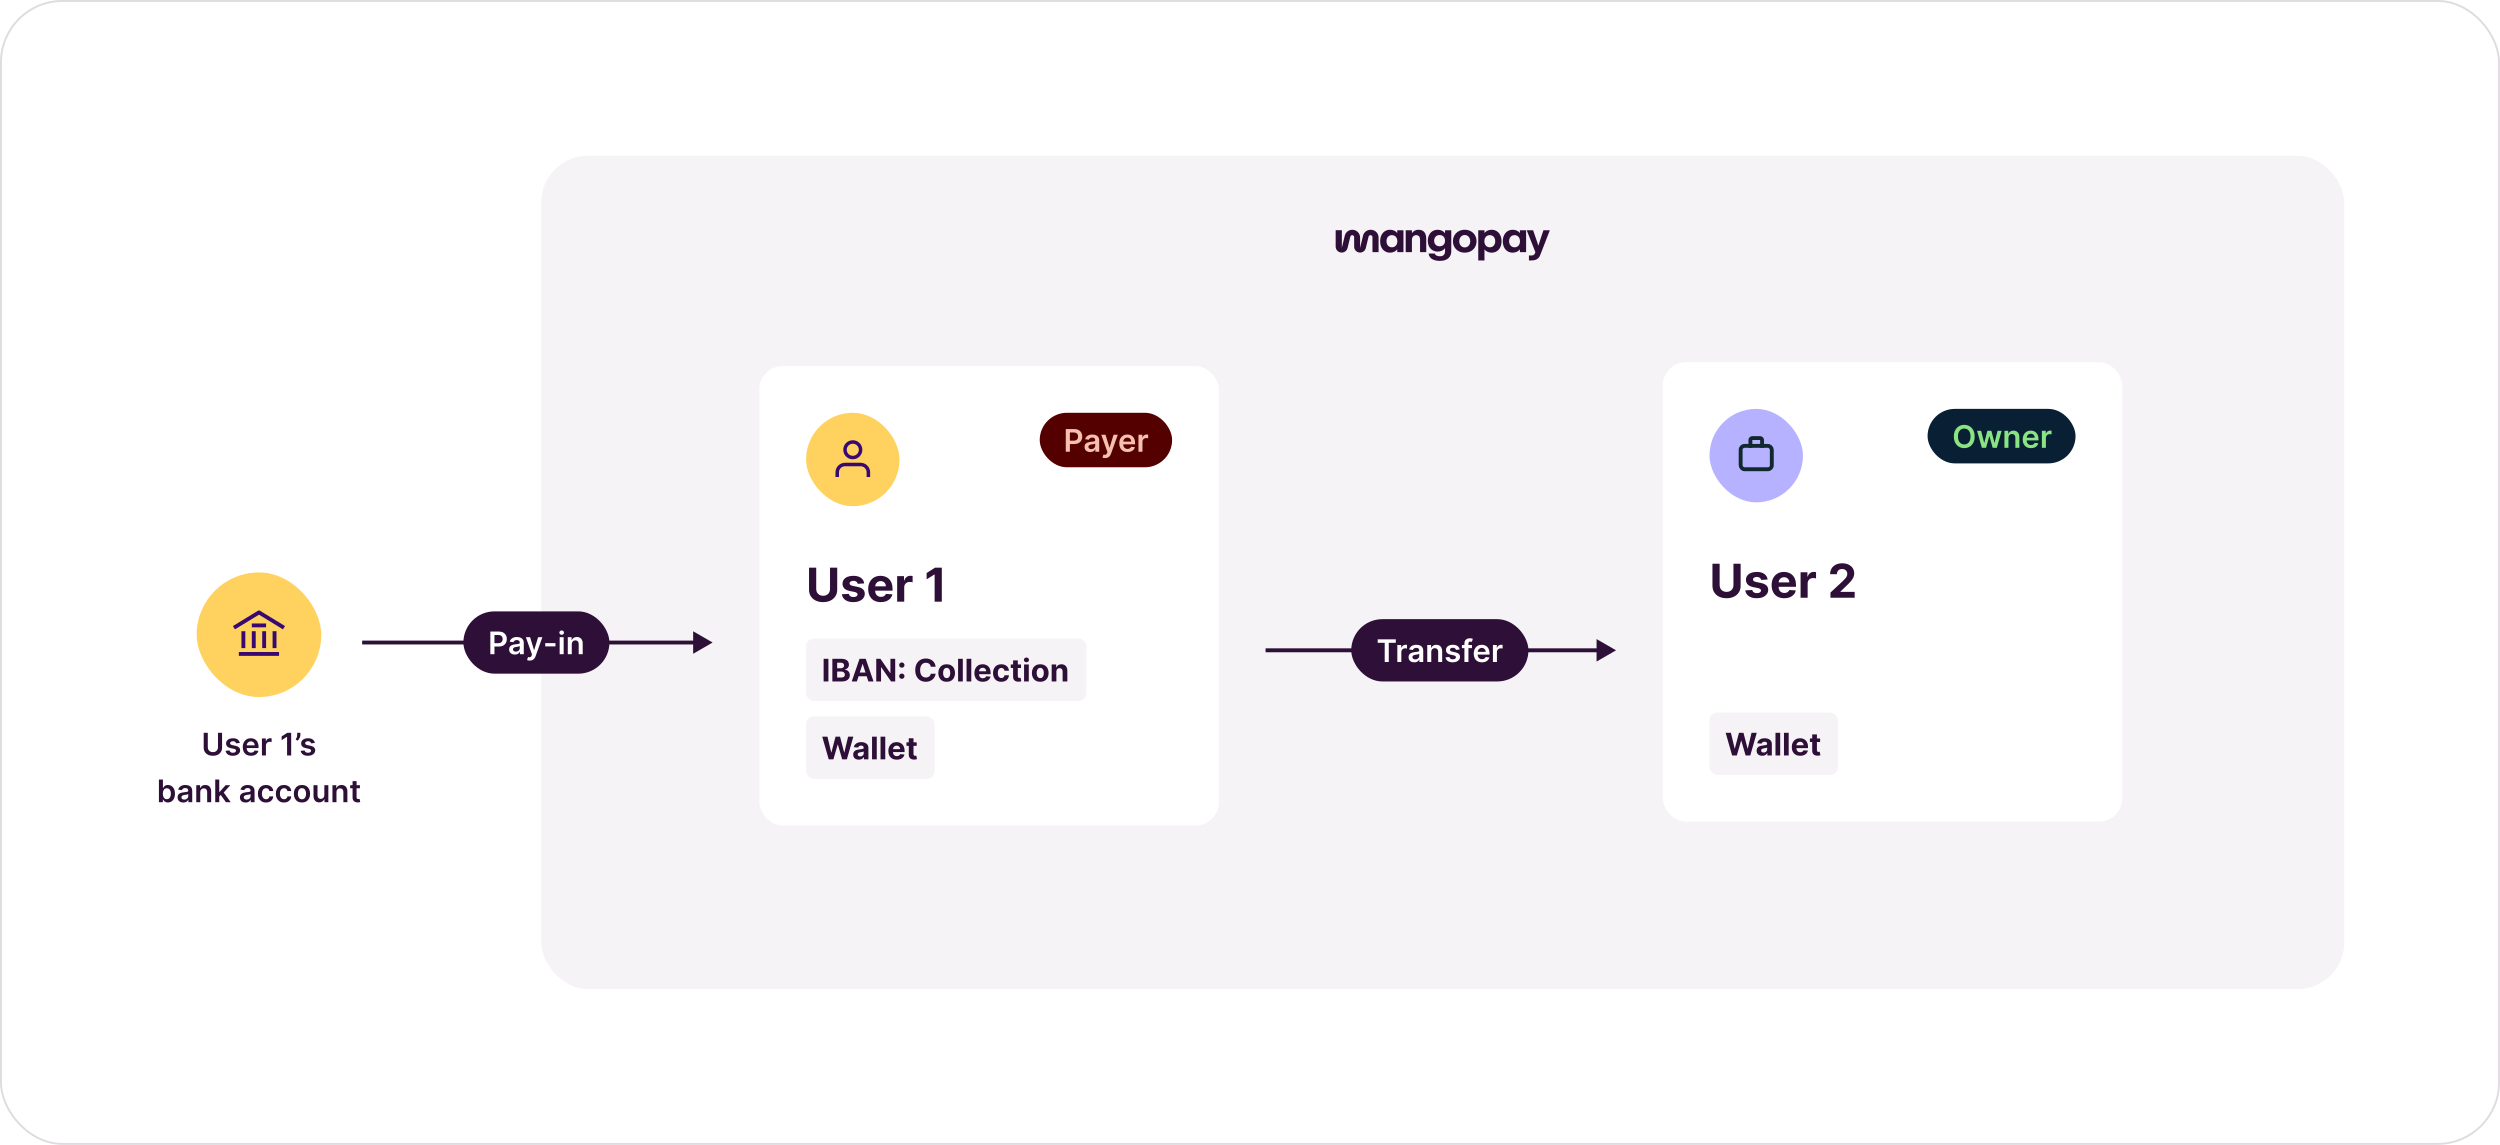 <svg width="1284" height="588" viewBox="0 0 1284 588" fill="none" xmlns="http://www.w3.org/2000/svg">
<rect x="0.5" y="0.5" width="1283" height="587" rx="31.5" fill="white"/>
<rect x="0.5" y="0.5" width="1283" height="587" rx="31.5" stroke="#E0DBE1"/>
<rect x="278" y="80" width="926" height="428" rx="24" fill="#F5F3F5"/>
<path d="M730.708 118.541C730.11 118.181 729.385 118 728.533 118C727.791 118 727.141 118.15 726.583 118.448C726.025 118.747 725.566 119.158 725.207 119.682H725.162V118.251H721.968V129.51H725.162V123.1C725.162 122.656 725.252 122.257 725.432 121.904C725.612 121.55 725.866 121.274 726.197 121.074C726.527 120.874 726.92 120.773 727.376 120.773C727.993 120.773 728.473 120.966 728.819 121.352C729.164 121.738 729.336 122.281 729.336 122.979V129.509H732.519V122.532C732.519 121.578 732.367 120.765 732.061 120.091C731.757 119.418 731.305 118.901 730.706 118.541H730.708Z" fill="#2D0F37"/>
<path d="M703.931 118.011H704.046C706.25 118.011 708.035 119.782 708.036 121.966V129.484H704.897V121.765C704.897 121.22 704.453 120.779 703.903 120.779H703.873C703.414 120.779 703.015 121.09 702.906 121.532L701.461 127.432C701.132 128.777 699.918 129.724 698.523 129.725C696.849 129.726 695.492 128.382 695.492 126.723V121.761C695.492 121.218 695.047 120.778 694.5 120.778C694.042 120.778 693.644 121.089 693.536 121.53L692.103 127.38C691.766 128.755 690.525 129.724 689.098 129.725C687.388 129.727 686 128.352 686 126.656V118.242H689.171V127.191H689.199L690.667 121.107C691.071 119.298 692.689 118.011 694.557 118.011C696.758 118.011 698.542 119.78 698.541 121.961V127.191H698.569L700.036 121.111C700.442 119.299 702.061 118.011 703.931 118.011Z" fill="#2D0F37"/>
<path fill-rule="evenodd" clip-rule="evenodd" d="M717.558 119.65H717.624L717.623 119.649V118.262H720.816V129.512H717.634V128.125H717.556C717.285 128.474 716.96 128.771 716.582 129.015C716.204 129.259 715.79 129.445 715.338 129.572C714.885 129.699 714.406 129.763 713.9 129.763C712.931 129.763 712.062 129.523 711.295 129.047C710.528 128.571 709.928 127.89 709.495 127.005C709.061 126.121 708.845 125.044 708.845 123.909C708.845 122.773 709.056 121.756 709.478 120.856C709.9 119.958 710.495 119.259 711.263 118.76C712.03 118.262 712.921 118.012 713.934 118.012C714.455 118.012 714.942 118.077 715.393 118.208C715.844 118.34 716.254 118.527 716.621 118.771C716.988 119.015 717.3 119.307 717.558 119.65ZM716.341 126.639C716.762 126.384 717.091 126.022 717.326 125.552V125.55C717.561 125.081 717.678 124.525 717.678 123.907C717.678 123.288 717.563 122.741 717.332 122.264C717.1 121.786 716.772 121.417 716.346 121.155C715.92 120.893 715.407 120.762 714.87 120.762C714.333 120.762 713.853 120.89 713.427 121.144C713.001 121.399 712.671 121.764 712.436 122.237C712.201 122.711 712.084 123.27 712.084 123.897C712.084 124.524 712.205 125.074 712.447 125.547C712.689 126.021 713.021 126.385 713.444 126.639C713.866 126.894 714.33 127.022 714.881 127.022C715.432 127.022 715.918 126.894 716.341 126.639Z" fill="#2D0F37"/>
<path fill-rule="evenodd" clip-rule="evenodd" d="M742.11 119.703H742.177V118.251H745.371V129.097C745.371 130.116 745.128 130.995 744.644 131.734C744.159 132.473 743.477 133.036 742.595 133.421C741.714 133.807 740.679 134 739.49 134C738.425 134 737.481 133.86 736.659 133.58C735.836 133.299 735.17 132.878 734.659 132.318C734.15 131.758 733.839 131.059 733.729 130.221H736.912C737.051 130.702 737.36 131.056 737.837 131.286C738.314 131.515 738.894 131.63 739.577 131.63C740.134 131.63 740.606 131.531 740.991 131.334C741.377 131.137 741.67 130.848 741.873 130.466C742.075 130.084 742.176 129.627 742.176 129.095V127.534H742.11C741.705 128.051 741.186 128.461 740.551 128.763C739.916 129.065 739.194 129.216 738.387 129.216C737.425 129.216 736.558 128.989 735.787 128.534C735.017 128.079 734.415 127.431 733.981 126.59C733.548 125.749 733.331 124.754 733.331 123.647C733.331 122.539 733.544 121.561 733.97 120.709C734.396 119.856 734.993 119.194 735.76 118.721C736.527 118.248 737.411 118.011 738.409 118.011C739.202 118.011 739.912 118.161 740.54 118.459C741.167 118.757 741.691 119.172 742.11 119.703ZM740.844 126.152C741.27 125.916 741.598 125.581 741.829 125.148V125.146C742.061 124.712 742.176 124.208 742.176 123.633C742.176 123.058 742.061 122.548 741.829 122.104C741.598 121.66 741.267 121.317 740.838 121.077C740.409 120.838 739.926 120.717 739.368 120.717C738.809 120.717 738.321 120.84 737.903 121.084C737.485 121.328 737.158 121.669 736.923 122.105C736.688 122.542 736.571 123.048 736.571 123.623C736.571 124.199 736.688 124.703 736.923 125.136C737.158 125.57 737.488 125.906 737.914 126.147C738.34 126.386 738.828 126.506 739.379 126.506C739.93 126.506 740.418 126.389 740.844 126.152Z" fill="#2D0F37"/>
<path fill-rule="evenodd" clip-rule="evenodd" d="M755.403 118.759C754.484 118.252 753.453 118 752.308 118C751.162 118 750.127 118.253 749.202 118.759C748.277 119.265 747.551 119.965 747.027 120.861C746.502 121.756 746.239 122.768 746.239 123.897C746.239 125.026 746.505 126.048 747.037 126.944C747.57 127.839 748.297 128.533 749.218 129.024C750.14 129.516 751.162 129.761 752.286 129.761C753.41 129.761 754.454 129.514 755.375 129.019C756.297 128.524 757.022 127.831 757.551 126.938C758.08 126.046 758.344 125.032 758.344 123.897C758.344 122.761 758.083 121.739 757.562 120.85C757.04 119.962 756.321 119.265 755.403 118.759ZM754.736 125.579C754.483 126.059 754.142 126.431 753.712 126.693C753.282 126.955 752.807 127.086 752.285 127.086C751.763 127.086 751.288 126.954 750.859 126.687C750.43 126.421 750.09 126.051 749.84 125.573C749.59 125.096 749.465 124.541 749.465 123.908C749.465 123.274 749.59 122.704 749.84 122.22C750.09 121.737 750.428 121.362 750.854 121.095C751.28 120.829 751.757 120.697 752.286 120.697C752.815 120.697 753.303 120.829 753.729 121.095C754.155 121.362 754.493 121.737 754.743 122.22C754.993 122.704 755.118 123.263 755.118 123.897C755.118 124.53 754.991 125.098 754.738 125.579H754.736Z" fill="#2D0F37"/>
<path fill-rule="evenodd" clip-rule="evenodd" d="M766.114 118.011C767.12 118.011 768.007 118.26 768.774 118.759C769.541 119.257 770.135 119.957 770.558 120.855C770.981 121.755 771.192 122.728 771.192 123.908C771.192 125.087 770.975 126.12 770.542 127.004C770.108 127.889 769.508 128.569 768.741 129.046C767.974 129.523 767.106 129.761 766.137 129.761C765.63 129.761 765.147 129.697 764.688 129.565C764.228 129.434 763.808 129.245 763.426 128.997C763.045 128.751 762.718 128.451 762.446 128.102H762.425V133.759H759.231V118.262H762.425V119.681H762.446C762.704 119.332 763.019 119.031 763.394 118.78C763.768 118.529 764.185 118.338 764.643 118.207C765.102 118.076 765.592 118.011 766.114 118.011ZM766.605 126.638C767.027 126.382 767.357 126.018 767.596 125.545V125.547C767.834 125.073 767.953 124.531 767.953 123.898C767.953 123.264 767.836 122.711 767.601 122.238C767.367 121.764 767.036 121.4 766.61 121.145C766.184 120.89 765.725 120.763 765.167 120.763C764.61 120.763 764.119 120.894 763.697 121.156C763.274 121.418 762.948 121.788 762.717 122.265C762.485 122.741 762.37 123.282 762.37 123.908C762.37 124.534 762.488 125.081 762.722 125.551C762.957 126.02 763.284 126.384 763.702 126.638C764.121 126.893 764.613 127.02 765.156 127.02C765.7 127.02 766.182 126.893 766.605 126.638Z" fill="#2D0F37"/>
<path fill-rule="evenodd" clip-rule="evenodd" d="M780.617 119.65H780.551C780.294 119.307 779.982 119.015 779.614 118.771C779.247 118.527 778.837 118.34 778.386 118.208C777.934 118.077 777.449 118.012 776.927 118.012C775.913 118.012 775.023 118.262 774.256 118.76C773.489 119.259 772.893 119.958 772.472 120.856C772.049 121.756 771.838 122.773 771.838 123.909C771.838 125.044 772.054 126.121 772.488 127.005C772.922 127.89 773.521 128.571 774.289 129.047C775.056 129.523 775.924 129.763 776.893 129.763C777.4 129.763 777.879 129.699 778.331 129.572C778.783 129.445 779.197 129.259 779.575 129.015C779.953 128.771 780.278 128.474 780.55 128.125H780.627V129.512H783.81V118.262H780.616V119.649L780.617 119.65ZM780.32 125.552C780.085 126.022 779.756 126.384 779.334 126.639C778.911 126.894 778.426 127.022 777.875 127.022C777.324 127.022 776.86 126.894 776.437 126.639C776.014 126.385 775.683 126.021 775.441 125.547C775.198 125.074 775.076 124.524 775.076 123.897C775.076 123.27 775.194 122.711 775.429 122.237C775.663 121.764 775.994 121.399 776.42 121.144C776.846 120.89 777.326 120.762 777.863 120.762C778.399 120.762 778.912 120.893 779.338 121.155C779.764 121.417 780.092 121.786 780.324 122.264C780.555 122.741 780.671 123.288 780.671 123.907C780.671 124.525 780.553 125.081 780.319 125.55L780.32 125.552Z" fill="#2D0F37"/>
<path d="M790.769 124.06L792.718 118.251H796L791.034 131.04C790.688 131.942 790.158 132.622 789.442 133.076C788.726 133.531 787.733 133.758 786.462 133.758H785.262V131.203H786.462C786.954 131.203 787.339 131.132 787.619 130.989C787.898 130.848 788.117 130.598 788.279 130.242L788.577 129.532L784.127 118.251H787.398L789.403 124.06C789.593 124.643 789.817 125.338 790.074 126.146H790.13C790.372 125.346 790.585 124.65 790.769 124.06Z" fill="#2D0F37"/>
<path d="M111.952 376.364H114.06V383.966C114.06 384.799 113.863 385.532 113.469 386.165C113.079 386.797 112.529 387.292 111.821 387.648C111.113 388 110.285 388.176 109.338 388.176C108.387 388.176 107.558 388 106.849 387.648C106.141 387.292 105.592 386.797 105.202 386.165C104.812 385.532 104.616 384.799 104.616 383.966V376.364H106.724V383.79C106.724 384.275 106.83 384.706 107.043 385.085C107.259 385.464 107.562 385.761 107.952 385.977C108.342 386.189 108.804 386.295 109.338 386.295C109.872 386.295 110.334 386.189 110.724 385.977C111.118 385.761 111.421 385.464 111.634 385.085C111.846 384.706 111.952 384.275 111.952 383.79V376.364ZM123.158 381.58L121.283 381.784C121.23 381.595 121.137 381.417 121.004 381.25C120.875 381.083 120.701 380.949 120.482 380.847C120.262 380.744 119.993 380.693 119.675 380.693C119.247 380.693 118.887 380.786 118.595 380.972C118.307 381.157 118.165 381.398 118.169 381.693C118.165 381.947 118.258 382.153 118.447 382.312C118.641 382.472 118.959 382.602 119.402 382.705L120.891 383.023C121.716 383.201 122.33 383.483 122.732 383.869C123.137 384.256 123.341 384.761 123.345 385.386C123.341 385.936 123.18 386.42 122.862 386.841C122.548 387.258 122.11 387.583 121.55 387.818C120.989 388.053 120.345 388.17 119.618 388.17C118.55 388.17 117.69 387.947 117.038 387.5C116.387 387.049 115.999 386.422 115.874 385.619L117.879 385.426C117.97 385.82 118.163 386.117 118.459 386.318C118.754 386.519 119.139 386.619 119.612 386.619C120.101 386.619 120.493 386.519 120.788 386.318C121.088 386.117 121.237 385.869 121.237 385.574C121.237 385.324 121.141 385.117 120.947 384.955C120.758 384.792 120.463 384.667 120.061 384.58L118.572 384.267C117.735 384.093 117.116 383.799 116.714 383.386C116.313 382.97 116.114 382.443 116.118 381.807C116.114 381.269 116.26 380.803 116.555 380.409C116.855 380.011 117.269 379.705 117.8 379.489C118.334 379.269 118.949 379.159 119.646 379.159C120.669 379.159 121.474 379.377 122.061 379.812C122.652 380.248 123.018 380.837 123.158 381.58ZM128.905 388.17C128.03 388.17 127.274 387.989 126.638 387.625C126.005 387.258 125.518 386.739 125.178 386.068C124.837 385.394 124.666 384.6 124.666 383.688C124.666 382.79 124.837 382.002 125.178 381.324C125.522 380.642 126.003 380.112 126.621 379.733C127.238 379.35 127.964 379.159 128.797 379.159C129.335 379.159 129.842 379.246 130.32 379.42C130.801 379.591 131.225 379.856 131.592 380.216C131.964 380.576 132.255 381.034 132.467 381.591C132.679 382.144 132.786 382.803 132.786 383.568V384.199H125.632V382.812H130.814C130.81 382.419 130.725 382.068 130.558 381.761C130.392 381.451 130.159 381.206 129.859 381.028C129.564 380.85 129.219 380.761 128.825 380.761C128.405 380.761 128.036 380.864 127.717 381.068C127.399 381.269 127.151 381.534 126.973 381.864C126.799 382.189 126.71 382.547 126.706 382.938V384.148C126.706 384.655 126.799 385.091 126.984 385.455C127.17 385.814 127.429 386.091 127.763 386.284C128.096 386.473 128.486 386.568 128.933 386.568C129.232 386.568 129.503 386.527 129.746 386.443C129.988 386.356 130.198 386.229 130.376 386.062C130.554 385.896 130.689 385.689 130.78 385.443L132.7 385.659C132.579 386.167 132.348 386.61 132.007 386.989C131.67 387.364 131.238 387.655 130.712 387.864C130.185 388.068 129.583 388.17 128.905 388.17ZM134.526 388V379.273H136.52V380.727H136.611C136.77 380.223 137.043 379.835 137.429 379.562C137.819 379.286 138.264 379.148 138.764 379.148C138.878 379.148 139.005 379.153 139.145 379.165C139.289 379.172 139.408 379.186 139.503 379.205V381.097C139.416 381.066 139.277 381.04 139.088 381.017C138.902 380.991 138.723 380.977 138.548 380.977C138.173 380.977 137.836 381.059 137.537 381.222C137.241 381.381 137.009 381.602 136.838 381.886C136.668 382.17 136.582 382.498 136.582 382.869V388H134.526ZM149.548 376.364V388H147.44V378.415H147.372L144.651 380.153V378.222L147.543 376.364H149.548ZM154.27 376.364V377.523C154.27 377.856 154.205 378.203 154.077 378.562C153.952 378.919 153.779 379.259 153.56 379.585C153.34 379.907 153.09 380.184 152.81 380.415L151.855 379.795C152.063 379.481 152.245 379.142 152.401 378.778C152.556 378.411 152.634 377.996 152.634 377.534V376.364H154.27ZM161.705 381.58L159.83 381.784C159.777 381.595 159.684 381.417 159.551 381.25C159.422 381.083 159.248 380.949 159.028 380.847C158.809 380.744 158.54 380.693 158.222 380.693C157.794 380.693 157.434 380.786 157.142 380.972C156.854 381.157 156.712 381.398 156.716 381.693C156.712 381.947 156.805 382.153 156.994 382.312C157.188 382.472 157.506 382.602 157.949 382.705L159.438 383.023C160.263 383.201 160.877 383.483 161.278 383.869C161.684 384.256 161.888 384.761 161.892 385.386C161.888 385.936 161.727 386.42 161.409 386.841C161.095 387.258 160.657 387.583 160.097 387.818C159.536 388.053 158.892 388.17 158.165 388.17C157.097 388.17 156.237 387.947 155.585 387.5C154.934 387.049 154.545 386.422 154.42 385.619L156.426 385.426C156.517 385.82 156.71 386.117 157.006 386.318C157.301 386.519 157.686 386.619 158.159 386.619C158.648 386.619 159.04 386.519 159.335 386.318C159.634 386.117 159.784 385.869 159.784 385.574C159.784 385.324 159.688 385.117 159.494 384.955C159.305 384.792 159.009 384.667 158.608 384.58L157.119 384.267C156.282 384.093 155.663 383.799 155.261 383.386C154.86 382.97 154.661 382.443 154.665 381.807C154.661 381.269 154.807 380.803 155.102 380.409C155.402 380.011 155.816 379.705 156.347 379.489C156.881 379.269 157.496 379.159 158.193 379.159C159.216 379.159 160.021 379.377 160.608 379.812C161.199 380.248 161.564 380.837 161.705 381.58ZM81.624 412V400.364H83.681V404.716H83.766C83.872 404.504 84.022 404.278 84.215 404.04C84.408 403.797 84.67 403.591 84.999 403.42C85.329 403.246 85.749 403.159 86.261 403.159C86.935 403.159 87.543 403.331 88.085 403.676C88.63 404.017 89.062 404.523 89.38 405.193C89.702 405.86 89.863 406.678 89.863 407.648C89.863 408.606 89.706 409.42 89.391 410.091C89.077 410.761 88.649 411.273 88.107 411.625C87.566 411.977 86.952 412.153 86.266 412.153C85.766 412.153 85.352 412.07 85.022 411.903C84.692 411.737 84.427 411.536 84.227 411.301C84.03 411.062 83.876 410.837 83.766 410.625H83.647V412H81.624ZM83.641 407.636C83.641 408.201 83.721 408.695 83.88 409.119C84.043 409.544 84.276 409.875 84.579 410.114C84.886 410.348 85.257 410.466 85.692 410.466C86.147 410.466 86.528 410.345 86.835 410.102C87.141 409.856 87.372 409.521 87.528 409.097C87.687 408.669 87.766 408.182 87.766 407.636C87.766 407.095 87.689 406.614 87.533 406.193C87.378 405.773 87.147 405.443 86.84 405.205C86.533 404.966 86.151 404.847 85.692 404.847C85.253 404.847 84.88 404.962 84.573 405.193C84.266 405.424 84.033 405.748 83.874 406.165C83.719 406.581 83.641 407.072 83.641 407.636ZM94.123 412.176C93.57 412.176 93.072 412.078 92.629 411.881C92.189 411.68 91.841 411.384 91.583 410.994C91.329 410.604 91.202 410.123 91.202 409.551C91.202 409.059 91.293 408.652 91.475 408.33C91.657 408.008 91.905 407.75 92.219 407.557C92.534 407.364 92.888 407.218 93.282 407.119C93.68 407.017 94.091 406.943 94.515 406.898C95.026 406.845 95.441 406.797 95.759 406.756C96.077 406.71 96.308 406.642 96.452 406.551C96.6 406.456 96.674 406.311 96.674 406.114V406.08C96.674 405.652 96.547 405.32 96.293 405.085C96.04 404.85 95.674 404.733 95.197 404.733C94.693 404.733 94.293 404.843 93.998 405.062C93.706 405.282 93.509 405.542 93.407 405.841L91.487 405.568C91.638 405.038 91.888 404.595 92.237 404.239C92.585 403.879 93.011 403.61 93.515 403.432C94.019 403.25 94.576 403.159 95.185 403.159C95.606 403.159 96.024 403.208 96.441 403.307C96.858 403.405 97.238 403.568 97.583 403.795C97.928 404.019 98.204 404.324 98.413 404.71C98.625 405.097 98.731 405.58 98.731 406.159V412H96.754V410.801H96.685C96.56 411.044 96.384 411.271 96.157 411.483C95.933 411.691 95.651 411.86 95.31 411.989C94.973 412.114 94.577 412.176 94.123 412.176ZM94.657 410.665C95.07 410.665 95.428 410.583 95.731 410.42C96.034 410.254 96.267 410.034 96.43 409.761C96.596 409.489 96.68 409.191 96.68 408.869V407.841C96.615 407.894 96.505 407.943 96.35 407.989C96.199 408.034 96.028 408.074 95.839 408.108C95.649 408.142 95.462 408.172 95.276 408.199C95.091 408.225 94.93 408.248 94.793 408.267C94.487 408.309 94.212 408.377 93.969 408.472C93.727 408.566 93.536 408.699 93.396 408.869C93.255 409.036 93.185 409.252 93.185 409.517C93.185 409.896 93.324 410.182 93.6 410.375C93.877 410.568 94.229 410.665 94.657 410.665ZM102.856 406.886V412H100.799V403.273H102.765V404.756H102.867C103.068 404.267 103.388 403.879 103.827 403.591C104.271 403.303 104.818 403.159 105.469 403.159C106.072 403.159 106.596 403.288 107.043 403.545C107.494 403.803 107.843 404.176 108.089 404.665C108.339 405.153 108.462 405.746 108.458 406.443V412H106.401V406.761C106.401 406.178 106.25 405.722 105.947 405.392C105.647 405.062 105.233 404.898 104.702 404.898C104.343 404.898 104.022 404.977 103.742 405.136C103.466 405.292 103.248 405.517 103.089 405.812C102.933 406.108 102.856 406.466 102.856 406.886ZM112.424 409.261L112.418 406.778H112.748L115.884 403.273H118.288L114.43 407.568H114.004L112.424 409.261ZM110.549 412V400.364H112.606V412H110.549ZM116.026 412L113.185 408.028L114.572 406.58L118.487 412H116.026ZM126.138 412.176C125.585 412.176 125.087 412.078 124.644 411.881C124.205 411.68 123.856 411.384 123.599 410.994C123.345 410.604 123.218 410.123 123.218 409.551C123.218 409.059 123.309 408.652 123.491 408.33C123.673 408.008 123.921 407.75 124.235 407.557C124.549 407.364 124.904 407.218 125.298 407.119C125.695 407.017 126.106 406.943 126.531 406.898C127.042 406.845 127.457 406.797 127.775 406.756C128.093 406.71 128.324 406.642 128.468 406.551C128.616 406.456 128.69 406.311 128.69 406.114V406.08C128.69 405.652 128.563 405.32 128.309 405.085C128.055 404.85 127.69 404.733 127.212 404.733C126.709 404.733 126.309 404.843 126.013 405.062C125.722 405.282 125.525 405.542 125.423 405.841L123.502 405.568C123.654 405.038 123.904 404.595 124.252 404.239C124.601 403.879 125.027 403.61 125.531 403.432C126.034 403.25 126.591 403.159 127.201 403.159C127.621 403.159 128.04 403.208 128.457 403.307C128.873 403.405 129.254 403.568 129.599 403.795C129.943 404.019 130.22 404.324 130.428 404.71C130.64 405.097 130.746 405.58 130.746 406.159V412H128.769V410.801H128.701C128.576 411.044 128.4 411.271 128.173 411.483C127.949 411.691 127.667 411.86 127.326 411.989C126.989 412.114 126.593 412.176 126.138 412.176ZM126.673 410.665C127.085 410.665 127.443 410.583 127.746 410.42C128.049 410.254 128.282 410.034 128.445 409.761C128.612 409.489 128.695 409.191 128.695 408.869V407.841C128.631 407.894 128.521 407.943 128.366 407.989C128.214 408.034 128.044 408.074 127.854 408.108C127.665 408.142 127.478 408.172 127.292 408.199C127.106 408.225 126.945 408.248 126.809 408.267C126.502 408.309 126.228 408.377 125.985 408.472C125.743 408.566 125.551 408.699 125.411 408.869C125.271 409.036 125.201 409.252 125.201 409.517C125.201 409.896 125.339 410.182 125.616 410.375C125.892 410.568 126.245 410.665 126.673 410.665ZM136.621 412.17C135.75 412.17 135.002 411.979 134.377 411.597C133.756 411.214 133.277 410.686 132.94 410.011C132.606 409.333 132.44 408.553 132.44 407.67C132.44 406.784 132.61 406.002 132.951 405.324C133.292 404.642 133.773 404.112 134.394 403.733C135.019 403.35 135.758 403.159 136.61 403.159C137.318 403.159 137.945 403.29 138.491 403.551C139.04 403.809 139.478 404.174 139.803 404.648C140.129 405.117 140.315 405.667 140.36 406.295H138.394C138.315 405.875 138.125 405.525 137.826 405.244C137.531 404.96 137.135 404.818 136.638 404.818C136.218 404.818 135.849 404.932 135.531 405.159C135.212 405.383 134.964 405.705 134.786 406.125C134.612 406.545 134.525 407.049 134.525 407.636C134.525 408.231 134.612 408.742 134.786 409.17C134.96 409.595 135.205 409.922 135.519 410.153C135.837 410.381 136.21 410.494 136.638 410.494C136.942 410.494 137.212 410.437 137.451 410.324C137.693 410.206 137.896 410.038 138.059 409.818C138.222 409.598 138.334 409.331 138.394 409.017H140.36C140.311 409.634 140.129 410.182 139.815 410.659C139.5 411.133 139.072 411.504 138.531 411.773C137.989 412.038 137.353 412.17 136.621 412.17ZM145.856 412.17C144.985 412.17 144.237 411.979 143.612 411.597C142.99 411.214 142.511 410.686 142.174 410.011C141.841 409.333 141.674 408.553 141.674 407.67C141.674 406.784 141.844 406.002 142.185 405.324C142.526 404.642 143.007 404.112 143.629 403.733C144.254 403.35 144.992 403.159 145.844 403.159C146.553 403.159 147.18 403.29 147.725 403.551C148.274 403.809 148.712 404.174 149.038 404.648C149.363 405.117 149.549 405.667 149.594 406.295H147.629C147.549 405.875 147.36 405.525 147.06 405.244C146.765 404.96 146.369 404.818 145.873 404.818C145.452 404.818 145.083 404.932 144.765 405.159C144.447 405.383 144.199 405.705 144.021 406.125C143.846 406.545 143.759 407.049 143.759 407.636C143.759 408.231 143.846 408.742 144.021 409.17C144.195 409.595 144.439 409.922 144.754 410.153C145.072 410.381 145.445 410.494 145.873 410.494C146.176 410.494 146.447 410.437 146.685 410.324C146.928 410.206 147.13 410.038 147.293 409.818C147.456 409.598 147.568 409.331 147.629 409.017H149.594C149.545 409.634 149.363 410.182 149.049 410.659C148.735 411.133 148.307 411.504 147.765 411.773C147.223 412.038 146.587 412.17 145.856 412.17ZM155.09 412.17C154.238 412.17 153.499 411.983 152.874 411.608C152.249 411.233 151.764 410.708 151.42 410.034C151.079 409.36 150.908 408.572 150.908 407.67C150.908 406.769 151.079 405.979 151.42 405.301C151.764 404.623 152.249 404.097 152.874 403.722C153.499 403.347 154.238 403.159 155.09 403.159C155.942 403.159 156.681 403.347 157.306 403.722C157.931 404.097 158.414 404.623 158.755 405.301C159.1 405.979 159.272 406.769 159.272 407.67C159.272 408.572 159.1 409.36 158.755 410.034C158.414 410.708 157.931 411.233 157.306 411.608C156.681 411.983 155.942 412.17 155.09 412.17ZM155.102 410.523C155.564 410.523 155.95 410.396 156.261 410.142C156.571 409.884 156.802 409.54 156.954 409.108C157.109 408.676 157.187 408.195 157.187 407.665C157.187 407.131 157.109 406.648 156.954 406.216C156.802 405.78 156.571 405.434 156.261 405.176C155.95 404.919 155.564 404.79 155.102 404.79C154.628 404.79 154.234 404.919 153.92 405.176C153.609 405.434 153.376 405.78 153.221 406.216C153.069 406.648 152.994 407.131 152.994 407.665C152.994 408.195 153.069 408.676 153.221 409.108C153.376 409.54 153.609 409.884 153.92 410.142C154.234 410.396 154.628 410.523 155.102 410.523ZM166.58 408.33V403.273H168.637V412H166.643V410.449H166.552C166.355 410.937 166.031 411.337 165.58 411.648C165.133 411.958 164.582 412.114 163.927 412.114C163.355 412.114 162.849 411.987 162.41 411.733C161.974 411.475 161.633 411.102 161.387 410.614C161.141 410.121 161.018 409.527 161.018 408.83V403.273H163.075V408.511C163.075 409.064 163.226 409.504 163.529 409.83C163.832 410.155 164.23 410.318 164.722 410.318C165.025 410.318 165.319 410.244 165.603 410.097C165.887 409.949 166.12 409.729 166.302 409.438C166.487 409.142 166.58 408.773 166.58 408.33ZM172.809 406.886V412H170.752V403.273H172.718V404.756H172.82C173.021 404.267 173.341 403.879 173.781 403.591C174.224 403.303 174.771 403.159 175.423 403.159C176.025 403.159 176.549 403.288 176.996 403.545C177.447 403.803 177.796 404.176 178.042 404.665C178.292 405.153 178.415 405.746 178.411 406.443V412H176.354V406.761C176.354 406.178 176.203 405.722 175.9 405.392C175.601 405.062 175.186 404.898 174.656 404.898C174.296 404.898 173.976 404.977 173.695 405.136C173.419 405.292 173.201 405.517 173.042 405.812C172.887 406.108 172.809 406.466 172.809 406.886ZM184.86 403.273V404.864H179.843V403.273H184.86ZM181.082 401.182H183.138V409.375C183.138 409.652 183.18 409.864 183.263 410.011C183.351 410.155 183.464 410.254 183.604 410.307C183.745 410.36 183.9 410.386 184.07 410.386C184.199 410.386 184.317 410.377 184.423 410.358C184.532 410.339 184.616 410.322 184.673 410.307L185.019 411.915C184.909 411.953 184.752 411.994 184.548 412.04C184.347 412.085 184.101 412.112 183.809 412.119C183.294 412.134 182.83 412.057 182.417 411.886C182.004 411.712 181.676 411.443 181.434 411.08C181.195 410.716 181.078 410.261 181.082 409.716V401.182Z" fill="#2D0F37"/>
<rect x="101" y="294" width="64" height="64" rx="32" fill="#FFD260"/>
<path d="M121 321.867L133 314.533L145 321.867" stroke="#370971" stroke-width="2" stroke-linecap="square" stroke-linejoin="round"/>
<path d="M123.667 335.867H142.333" stroke="#370971" stroke-width="2" stroke-linecap="square" stroke-linejoin="round"/>
<path d="M130.333 321.2H135.667" stroke="#370971" stroke-width="2" stroke-linecap="square" stroke-linejoin="round"/>
<path d="M125 331.867V325.2" stroke="#370971" stroke-width="2" stroke-linecap="square" stroke-linejoin="round"/>
<path d="M130.333 331.867V325.2" stroke="#370971" stroke-width="2" stroke-linecap="square" stroke-linejoin="round"/>
<path d="M135.667 331.867V325.2" stroke="#370971" stroke-width="2" stroke-linecap="square" stroke-linejoin="round"/>
<path d="M141 331.867V325.2" stroke="#370971" stroke-width="2" stroke-linecap="square" stroke-linejoin="round"/>
<g filter="url(#filter0_ddd_35467_782)">
<rect x="854" y="176" width="236" height="236" rx="12" fill="white"/>
<rect x="878" y="200" width="48" height="48" rx="24" fill="#B7B2FF"/>
<rect x="894" y="219" width="16" height="12" rx="2" stroke="#12282F" stroke-width="2" stroke-linecap="square" stroke-linejoin="round"/>
<path d="M905 219V216C905 215.448 904.552 215 904 215H900C899.448 215 899 215.448 899 216V219" stroke="#12282F" stroke-width="2" stroke-linecap="square" stroke-linejoin="round"/>
<rect x="990" y="200" width="76" height="28" rx="14" fill="#081F34"/>
<path d="M1014.19 214.182C1014.19 215.436 1013.95 216.509 1013.48 217.403C1013.02 218.294 1012.38 218.975 1011.57 219.449C1010.77 219.922 1009.86 220.159 1008.84 220.159C1007.82 220.159 1006.91 219.922 1006.1 219.449C1005.3 218.972 1004.66 218.288 1004.19 217.398C1003.73 216.504 1003.49 215.432 1003.49 214.182C1003.49 212.928 1003.73 211.856 1004.19 210.966C1004.66 210.072 1005.3 209.388 1006.1 208.915C1006.91 208.441 1007.82 208.205 1008.84 208.205C1009.86 208.205 1010.77 208.441 1011.57 208.915C1012.38 209.388 1013.02 210.072 1013.48 210.966C1013.95 211.856 1014.19 212.928 1014.19 214.182ZM1012.07 214.182C1012.07 213.299 1011.93 212.555 1011.65 211.949C1011.38 211.339 1011 210.879 1010.52 210.568C1010.03 210.254 1009.47 210.097 1008.84 210.097C1008.21 210.097 1007.65 210.254 1007.16 210.568C1006.68 210.879 1006.3 211.339 1006.02 211.949C1005.75 212.555 1005.61 213.299 1005.61 214.182C1005.61 215.064 1005.75 215.811 1006.02 216.42C1006.3 217.027 1006.68 217.487 1007.16 217.801C1007.65 218.112 1008.21 218.267 1008.84 218.267C1009.47 218.267 1010.03 218.112 1010.52 217.801C1011 217.487 1011.38 217.027 1011.65 216.42C1011.93 215.811 1012.07 215.064 1012.07 214.182ZM1017.89 220L1015.42 211.273H1017.52L1019.05 217.409H1019.13L1020.7 211.273H1022.78L1024.34 217.375H1024.43L1025.94 211.273H1028.04L1025.57 220H1023.43L1021.79 214.102H1021.67L1020.04 220H1017.89ZM1031.54 214.886V220H1029.48V211.273H1031.44V212.756H1031.55C1031.75 212.267 1032.07 211.879 1032.51 211.591C1032.95 211.303 1033.5 211.159 1034.15 211.159C1034.75 211.159 1035.28 211.288 1035.72 211.545C1036.17 211.803 1036.52 212.176 1036.77 212.665C1037.02 213.153 1037.14 213.746 1037.14 214.443V220H1035.08V214.761C1035.08 214.178 1034.93 213.722 1034.63 213.392C1034.33 213.062 1033.91 212.898 1033.38 212.898C1033.02 212.898 1032.7 212.977 1032.42 213.136C1032.15 213.292 1031.93 213.517 1031.77 213.812C1031.61 214.108 1031.54 214.466 1031.54 214.886ZM1043.09 220.17C1042.22 220.17 1041.46 219.989 1040.83 219.625C1040.19 219.258 1039.71 218.739 1039.37 218.068C1039.02 217.394 1038.85 216.6 1038.85 215.688C1038.85 214.79 1039.02 214.002 1039.37 213.324C1039.71 212.642 1040.19 212.112 1040.81 211.733C1041.43 211.35 1042.15 211.159 1042.98 211.159C1043.52 211.159 1044.03 211.246 1044.51 211.42C1044.99 211.591 1045.41 211.856 1045.78 212.216C1046.15 212.576 1046.44 213.034 1046.65 213.591C1046.87 214.144 1046.97 214.803 1046.97 215.568V216.199H1039.82V214.812H1045C1045 214.419 1044.91 214.068 1044.75 213.761C1044.58 213.451 1044.35 213.206 1044.05 213.028C1043.75 212.85 1043.41 212.761 1043.01 212.761C1042.59 212.761 1042.22 212.864 1041.9 213.068C1041.59 213.269 1041.34 213.534 1041.16 213.864C1040.99 214.189 1040.9 214.547 1040.89 214.938V216.148C1040.89 216.655 1040.99 217.091 1041.17 217.455C1041.36 217.814 1041.62 218.091 1041.95 218.284C1042.28 218.473 1042.67 218.568 1043.12 218.568C1043.42 218.568 1043.69 218.527 1043.93 218.443C1044.18 218.356 1044.39 218.229 1044.56 218.062C1044.74 217.896 1044.88 217.689 1044.97 217.443L1046.89 217.659C1046.77 218.167 1046.54 218.61 1046.19 218.989C1045.86 219.364 1045.43 219.655 1044.9 219.864C1044.37 220.068 1043.77 220.17 1043.09 220.17ZM1048.71 220V211.273H1050.71V212.727H1050.8C1050.96 212.223 1051.23 211.835 1051.62 211.562C1052.01 211.286 1052.45 211.148 1052.95 211.148C1053.07 211.148 1053.19 211.153 1053.33 211.165C1053.48 211.172 1053.6 211.186 1053.69 211.205V213.097C1053.6 213.066 1053.46 213.04 1053.28 213.017C1053.09 212.991 1052.91 212.977 1052.74 212.977C1052.36 212.977 1052.02 213.059 1051.72 213.222C1051.43 213.381 1051.2 213.602 1051.03 213.886C1050.86 214.17 1050.77 214.498 1050.77 214.869V220H1048.71Z" fill="#89E481"/>
<path d="M890.298 279.545H893.989V290.881C893.989 292.153 893.685 293.267 893.077 294.222C892.474 295.176 891.631 295.92 890.545 296.455C889.46 296.983 888.196 297.247 886.753 297.247C885.304 297.247 884.037 296.983 882.952 296.455C881.866 295.92 881.023 295.176 880.42 294.222C879.818 293.267 879.517 292.153 879.517 290.881V279.545H883.207V290.565C883.207 291.23 883.352 291.821 883.642 292.338C883.938 292.855 884.352 293.261 884.886 293.557C885.42 293.852 886.043 294 886.753 294C887.469 294 888.091 293.852 888.619 293.557C889.153 293.261 889.565 292.855 889.855 292.338C890.151 291.821 890.298 291.23 890.298 290.565V279.545ZM907.849 287.642L904.525 287.847C904.468 287.562 904.346 287.307 904.158 287.08C903.971 286.847 903.724 286.662 903.417 286.526C903.116 286.384 902.755 286.312 902.335 286.312C901.772 286.312 901.298 286.432 900.911 286.67C900.525 286.903 900.332 287.216 900.332 287.608C900.332 287.92 900.457 288.185 900.707 288.401C900.957 288.616 901.386 288.79 901.994 288.92L904.363 289.398C905.636 289.659 906.585 290.08 907.21 290.659C907.835 291.239 908.147 292 908.147 292.943C908.147 293.801 907.894 294.554 907.388 295.202C906.888 295.849 906.201 296.355 905.326 296.719C904.457 297.077 903.454 297.256 902.317 297.256C900.585 297.256 899.204 296.895 898.175 296.173C897.153 295.446 896.553 294.457 896.377 293.207L899.948 293.02C900.056 293.548 900.317 293.952 900.732 294.23C901.147 294.503 901.678 294.639 902.326 294.639C902.962 294.639 903.474 294.517 903.86 294.273C904.252 294.023 904.451 293.702 904.457 293.31C904.451 292.98 904.312 292.71 904.039 292.5C903.766 292.284 903.346 292.119 902.778 292.006L900.511 291.554C899.232 291.298 898.281 290.855 897.656 290.224C897.036 289.594 896.727 288.79 896.727 287.812C896.727 286.972 896.954 286.247 897.408 285.639C897.869 285.031 898.513 284.562 899.343 284.233C900.178 283.903 901.156 283.739 902.275 283.739C903.928 283.739 905.229 284.088 906.178 284.787C907.133 285.486 907.69 286.437 907.849 287.642ZM916.399 297.256C915.053 297.256 913.893 296.983 912.922 296.438C911.956 295.886 911.212 295.108 910.689 294.102C910.166 293.091 909.905 291.895 909.905 290.514C909.905 289.168 910.166 287.986 910.689 286.969C911.212 285.952 911.947 285.159 912.896 284.591C913.851 284.023 914.97 283.739 916.254 283.739C917.118 283.739 917.922 283.878 918.666 284.156C919.416 284.429 920.07 284.841 920.626 285.392C921.189 285.943 921.626 286.636 921.939 287.472C922.251 288.301 922.408 289.273 922.408 290.386V291.384H911.354V289.134H918.99C918.99 288.611 918.876 288.148 918.649 287.744C918.422 287.341 918.107 287.026 917.703 286.798C917.305 286.565 916.842 286.449 916.314 286.449C915.763 286.449 915.274 286.577 914.848 286.832C914.428 287.082 914.098 287.42 913.859 287.847C913.621 288.267 913.499 288.736 913.493 289.253V291.392C913.493 292.04 913.612 292.599 913.851 293.071C914.095 293.543 914.439 293.906 914.882 294.162C915.325 294.418 915.851 294.545 916.459 294.545C916.862 294.545 917.232 294.489 917.567 294.375C917.902 294.261 918.189 294.091 918.428 293.864C918.666 293.636 918.848 293.358 918.973 293.028L922.331 293.25C922.161 294.057 921.811 294.761 921.283 295.364C920.76 295.96 920.084 296.426 919.254 296.761C918.43 297.091 917.479 297.256 916.399 297.256ZM924.777 297V283.909H928.297V286.193H928.433C928.672 285.381 929.072 284.767 929.635 284.352C930.197 283.932 930.845 283.722 931.578 283.722C931.76 283.722 931.956 283.733 932.166 283.756C932.376 283.778 932.561 283.81 932.72 283.849V287.071C932.55 287.02 932.314 286.974 932.013 286.935C931.712 286.895 931.436 286.875 931.186 286.875C930.652 286.875 930.175 286.991 929.754 287.224C929.339 287.452 929.01 287.77 928.766 288.179C928.527 288.588 928.408 289.06 928.408 289.594V297H924.777ZM940.118 297V294.341L946.331 288.588C946.859 288.077 947.303 287.616 947.661 287.207C948.024 286.798 948.3 286.398 948.487 286.006C948.675 285.608 948.768 285.179 948.768 284.719C948.768 284.207 948.652 283.767 948.419 283.398C948.186 283.023 947.868 282.736 947.464 282.537C947.061 282.332 946.604 282.23 946.092 282.23C945.558 282.23 945.092 282.338 944.695 282.554C944.297 282.77 943.99 283.08 943.774 283.483C943.558 283.886 943.45 284.366 943.45 284.923H939.947C939.947 283.781 940.206 282.79 940.723 281.949C941.24 281.108 941.964 280.457 942.896 279.997C943.828 279.537 944.902 279.307 946.118 279.307C947.368 279.307 948.456 279.528 949.382 279.972C950.314 280.409 951.038 281.017 951.555 281.795C952.072 282.574 952.331 283.466 952.331 284.472C952.331 285.131 952.2 285.781 951.939 286.423C951.683 287.065 951.226 287.778 950.567 288.562C949.908 289.341 948.979 290.276 947.78 291.366L945.232 293.864V293.983H952.561V297H940.118Z" fill="#2D0F37"/>
<rect x="878" y="356" width="66" height="32" rx="4" fill="#F5F3F5"/>
<path d="M889.631 378L886.301 366.364H888.989L890.915 374.449H891.011L893.136 366.364H895.438L897.557 374.466H897.659L899.585 366.364H902.273L898.943 378H896.545L894.33 370.392H894.239L892.028 378H889.631ZM905.095 378.165C904.538 378.165 904.042 378.068 903.607 377.875C903.171 377.678 902.826 377.388 902.572 377.006C902.322 376.619 902.197 376.138 902.197 375.562C902.197 375.078 902.286 374.67 902.464 374.341C902.643 374.011 902.885 373.746 903.192 373.545C903.499 373.345 903.847 373.193 904.237 373.091C904.631 372.989 905.044 372.917 905.476 372.875C905.983 372.822 906.393 372.773 906.703 372.727C907.014 372.678 907.239 372.606 907.379 372.511C907.519 372.417 907.589 372.277 907.589 372.091V372.057C907.589 371.697 907.476 371.419 907.249 371.222C907.025 371.025 906.707 370.926 906.294 370.926C905.858 370.926 905.512 371.023 905.254 371.216C904.997 371.405 904.826 371.644 904.743 371.932L902.504 371.75C902.618 371.22 902.841 370.761 903.175 370.375C903.508 369.985 903.938 369.686 904.464 369.477C904.995 369.265 905.608 369.159 906.305 369.159C906.79 369.159 907.254 369.216 907.697 369.33C908.144 369.443 908.54 369.619 908.885 369.858C909.233 370.097 909.508 370.403 909.709 370.778C909.91 371.15 910.01 371.595 910.01 372.114V378H907.714V376.79H907.646C907.506 377.062 907.319 377.303 907.084 377.511C906.849 377.716 906.567 377.877 906.237 377.994C905.908 378.108 905.527 378.165 905.095 378.165ZM905.788 376.494C906.144 376.494 906.459 376.424 906.732 376.284C907.004 376.14 907.218 375.947 907.374 375.705C907.529 375.462 907.607 375.187 907.607 374.881V373.955C907.531 374.004 907.427 374.049 907.294 374.091C907.165 374.129 907.019 374.165 906.857 374.199C906.694 374.229 906.531 374.258 906.368 374.284C906.205 374.307 906.057 374.328 905.925 374.347C905.641 374.388 905.393 374.455 905.18 374.545C904.968 374.636 904.804 374.759 904.686 374.915C904.569 375.066 904.51 375.256 904.51 375.483C904.51 375.812 904.629 376.064 904.868 376.239C905.11 376.409 905.417 376.494 905.788 376.494ZM914.308 366.364V378H911.888V366.364H914.308ZM918.668 366.364V378H916.247V366.364H918.668ZM924.584 378.17C923.686 378.17 922.913 377.989 922.266 377.625C921.622 377.258 921.125 376.739 920.777 376.068C920.429 375.394 920.254 374.597 920.254 373.676C920.254 372.778 920.429 371.991 920.777 371.312C921.125 370.634 921.616 370.106 922.249 369.727C922.885 369.348 923.631 369.159 924.487 369.159C925.063 369.159 925.599 369.252 926.095 369.438C926.595 369.619 927.031 369.894 927.402 370.261C927.777 370.629 928.069 371.091 928.277 371.648C928.485 372.201 928.589 372.848 928.589 373.591V374.256H921.22V372.756H926.311C926.311 372.407 926.235 372.098 926.084 371.83C925.932 371.561 925.722 371.35 925.453 371.199C925.188 371.044 924.879 370.966 924.527 370.966C924.16 370.966 923.834 371.051 923.55 371.222C923.269 371.388 923.05 371.614 922.891 371.898C922.732 372.178 922.65 372.491 922.646 372.835V374.261C922.646 374.693 922.726 375.066 922.885 375.381C923.048 375.695 923.277 375.938 923.572 376.108C923.868 376.278 924.218 376.364 924.624 376.364C924.893 376.364 925.139 376.326 925.362 376.25C925.586 376.174 925.777 376.061 925.936 375.909C926.095 375.758 926.216 375.572 926.3 375.352L928.538 375.5C928.425 376.038 928.192 376.508 927.839 376.909C927.491 377.307 927.04 377.617 926.487 377.841C925.938 378.061 925.304 378.17 924.584 378.17ZM934.811 369.273V371.091H929.555V369.273H934.811ZM930.749 367.182H933.169V375.318C933.169 375.542 933.203 375.716 933.271 375.841C933.339 375.962 933.434 376.047 933.555 376.097C933.68 376.146 933.824 376.17 933.987 376.17C934.101 376.17 934.214 376.161 934.328 376.142C934.442 376.119 934.529 376.102 934.589 376.091L934.97 377.892C934.849 377.93 934.679 377.973 934.459 378.023C934.239 378.076 933.972 378.108 933.658 378.119C933.074 378.142 932.563 378.064 932.124 377.886C931.688 377.708 931.349 377.432 931.107 377.057C930.864 376.682 930.745 376.208 930.749 375.636V367.182Z" fill="#2D0F37"/>
</g>
<g filter="url(#filter1_ddd_35467_782)">
<rect x="390" y="178" width="236" height="236" rx="12" fill="white"/>
<rect x="414" y="202" width="48" height="48" rx="24" fill="#FFD260"/>
<path d="M442 221C442 218.791 440.209 217 438 217C435.791 217 434 218.791 434 221C434 223.209 435.791 225 438 225C440.209 225 442 223.209 442 221Z" stroke="#370971" stroke-width="1.8" stroke-linecap="square" stroke-linejoin="round"/>
<path d="M446 235V232.571C446 231.51 445.579 230.493 444.828 229.743C444.078 228.993 443.061 228.571 442 228.571H434C432.939 228.571 431.922 228.993 431.172 229.743C430.421 230.493 430 231.51 430 232.571V235" stroke="#370971" stroke-width="1.8" stroke-linejoin="round"/>
<rect x="534" y="202" width="68" height="28" rx="14" fill="#540000"/>
<path d="M547.382 222V210.364H551.746C552.64 210.364 553.39 210.53 553.996 210.864C554.606 211.197 555.066 211.655 555.376 212.239C555.691 212.818 555.848 213.477 555.848 214.216C555.848 214.962 555.691 215.625 555.376 216.205C555.062 216.784 554.598 217.241 553.984 217.574C553.371 217.903 552.615 218.068 551.717 218.068H548.825V216.335H551.433C551.956 216.335 552.384 216.244 552.717 216.062C553.051 215.881 553.297 215.631 553.456 215.312C553.619 214.994 553.7 214.629 553.7 214.216C553.7 213.803 553.619 213.439 553.456 213.125C553.297 212.811 553.049 212.566 552.712 212.392C552.378 212.214 551.948 212.125 551.422 212.125H549.49V222H547.382ZM559.943 222.176C559.39 222.176 558.892 222.078 558.449 221.881C558.009 221.68 557.661 221.384 557.403 220.994C557.15 220.604 557.023 220.123 557.023 219.551C557.023 219.059 557.114 218.652 557.295 218.33C557.477 218.008 557.725 217.75 558.04 217.557C558.354 217.364 558.708 217.218 559.102 217.119C559.5 217.017 559.911 216.943 560.335 216.898C560.847 216.845 561.261 216.797 561.58 216.756C561.898 216.71 562.129 216.642 562.273 216.551C562.42 216.456 562.494 216.311 562.494 216.114V216.08C562.494 215.652 562.367 215.32 562.114 215.085C561.86 214.85 561.494 214.733 561.017 214.733C560.513 214.733 560.114 214.843 559.818 215.062C559.527 215.282 559.33 215.542 559.227 215.841L557.307 215.568C557.458 215.038 557.708 214.595 558.057 214.239C558.405 213.879 558.831 213.61 559.335 213.432C559.839 213.25 560.396 213.159 561.006 213.159C561.426 213.159 561.845 213.208 562.261 213.307C562.678 213.405 563.059 213.568 563.403 213.795C563.748 214.019 564.025 214.324 564.233 214.71C564.445 215.097 564.551 215.58 564.551 216.159V222H562.574V220.801H562.506C562.381 221.044 562.205 221.271 561.977 221.483C561.754 221.691 561.472 221.86 561.131 221.989C560.794 222.114 560.398 222.176 559.943 222.176ZM560.477 220.665C560.89 220.665 561.248 220.583 561.551 220.42C561.854 220.254 562.087 220.034 562.25 219.761C562.417 219.489 562.5 219.191 562.5 218.869V217.841C562.436 217.894 562.326 217.943 562.17 217.989C562.019 218.034 561.848 218.074 561.659 218.108C561.47 218.142 561.282 218.172 561.097 218.199C560.911 218.225 560.75 218.248 560.614 218.267C560.307 218.309 560.032 218.377 559.79 218.472C559.547 218.566 559.356 218.699 559.216 218.869C559.076 219.036 559.006 219.252 559.006 219.517C559.006 219.896 559.144 220.182 559.42 220.375C559.697 220.568 560.049 220.665 560.477 220.665ZM567.585 225.273C567.305 225.273 567.045 225.25 566.807 225.205C566.572 225.163 566.384 225.114 566.244 225.057L566.722 223.455C567.021 223.542 567.288 223.583 567.523 223.58C567.758 223.576 567.964 223.502 568.142 223.358C568.324 223.218 568.477 222.983 568.602 222.653L568.778 222.182L565.614 213.273H567.795L569.807 219.864H569.898L571.915 213.273H574.102L570.608 223.057C570.445 223.519 570.229 223.915 569.96 224.244C569.691 224.578 569.362 224.831 568.972 225.006C568.585 225.184 568.123 225.273 567.585 225.273ZM579.092 222.17C578.217 222.17 577.462 221.989 576.825 221.625C576.193 221.258 575.706 220.739 575.365 220.068C575.024 219.394 574.854 218.6 574.854 217.688C574.854 216.79 575.024 216.002 575.365 215.324C575.71 214.642 576.191 214.112 576.808 213.733C577.426 213.35 578.151 213.159 578.984 213.159C579.522 213.159 580.03 213.246 580.507 213.42C580.988 213.591 581.412 213.856 581.78 214.216C582.151 214.576 582.443 215.034 582.655 215.591C582.867 216.144 582.973 216.803 582.973 217.568V218.199H575.82V216.812H581.001C580.998 216.419 580.912 216.068 580.746 215.761C580.579 215.451 580.346 215.206 580.047 215.028C579.751 214.85 579.407 214.761 579.013 214.761C578.592 214.761 578.223 214.864 577.905 215.068C577.587 215.269 577.339 215.534 577.161 215.864C576.986 216.189 576.897 216.547 576.893 216.938V218.148C576.893 218.655 576.986 219.091 577.172 219.455C577.357 219.814 577.617 220.091 577.95 220.284C578.284 220.473 578.674 220.568 579.121 220.568C579.42 220.568 579.691 220.527 579.933 220.443C580.176 220.356 580.386 220.229 580.564 220.062C580.742 219.896 580.876 219.689 580.967 219.443L582.888 219.659C582.767 220.167 582.536 220.61 582.195 220.989C581.857 221.364 581.426 221.655 580.899 221.864C580.373 222.068 579.77 222.17 579.092 222.17ZM584.713 222V213.273H586.707V214.727H586.798C586.957 214.223 587.23 213.835 587.616 213.562C588.007 213.286 588.452 213.148 588.952 213.148C589.065 213.148 589.192 213.153 589.332 213.165C589.476 213.172 589.596 213.186 589.69 213.205V215.097C589.603 215.066 589.465 215.04 589.276 215.017C589.09 214.991 588.91 214.977 588.736 214.977C588.361 214.977 588.024 215.059 587.724 215.222C587.429 215.381 587.196 215.602 587.026 215.886C586.855 216.17 586.77 216.498 586.77 216.869V222H584.713Z" fill="#F5C1AE"/>
<path d="M426.298 281.545H429.989V292.881C429.989 294.153 429.685 295.267 429.077 296.222C428.474 297.176 427.631 297.92 426.545 298.455C425.46 298.983 424.196 299.247 422.753 299.247C421.304 299.247 420.037 298.983 418.952 298.455C417.866 297.92 417.023 297.176 416.42 296.222C415.818 295.267 415.517 294.153 415.517 292.881V281.545H419.207V292.565C419.207 293.23 419.352 293.821 419.642 294.338C419.938 294.855 420.352 295.261 420.886 295.557C421.42 295.852 422.043 296 422.753 296C423.469 296 424.091 295.852 424.619 295.557C425.153 295.261 425.565 294.855 425.855 294.338C426.151 293.821 426.298 293.23 426.298 292.565V281.545ZM443.849 289.642L440.525 289.847C440.468 289.562 440.346 289.307 440.158 289.08C439.971 288.847 439.724 288.662 439.417 288.526C439.116 288.384 438.755 288.312 438.335 288.312C437.772 288.312 437.298 288.432 436.911 288.67C436.525 288.903 436.332 289.216 436.332 289.608C436.332 289.92 436.457 290.185 436.707 290.401C436.957 290.616 437.386 290.79 437.994 290.92L440.363 291.398C441.636 291.659 442.585 292.08 443.21 292.659C443.835 293.239 444.147 294 444.147 294.943C444.147 295.801 443.894 296.554 443.388 297.202C442.888 297.849 442.201 298.355 441.326 298.719C440.457 299.077 439.454 299.256 438.317 299.256C436.585 299.256 435.204 298.895 434.175 298.173C433.153 297.446 432.553 296.457 432.377 295.207L435.948 295.02C436.056 295.548 436.317 295.952 436.732 296.23C437.147 296.503 437.678 296.639 438.326 296.639C438.962 296.639 439.474 296.517 439.86 296.273C440.252 296.023 440.451 295.702 440.457 295.31C440.451 294.98 440.312 294.71 440.039 294.5C439.766 294.284 439.346 294.119 438.778 294.006L436.511 293.554C435.232 293.298 434.281 292.855 433.656 292.224C433.036 291.594 432.727 290.79 432.727 289.812C432.727 288.972 432.954 288.247 433.408 287.639C433.869 287.031 434.513 286.562 435.343 286.233C436.178 285.903 437.156 285.739 438.275 285.739C439.928 285.739 441.229 286.088 442.178 286.787C443.133 287.486 443.69 288.437 443.849 289.642ZM452.399 299.256C451.053 299.256 449.893 298.983 448.922 298.438C447.956 297.886 447.212 297.108 446.689 296.102C446.166 295.091 445.905 293.895 445.905 292.514C445.905 291.168 446.166 289.986 446.689 288.969C447.212 287.952 447.947 287.159 448.896 286.591C449.851 286.023 450.97 285.739 452.254 285.739C453.118 285.739 453.922 285.878 454.666 286.156C455.416 286.429 456.07 286.841 456.626 287.392C457.189 287.943 457.626 288.636 457.939 289.472C458.251 290.301 458.408 291.273 458.408 292.386V293.384H447.354V291.134H454.99C454.99 290.611 454.876 290.148 454.649 289.744C454.422 289.341 454.107 289.026 453.703 288.798C453.305 288.565 452.842 288.449 452.314 288.449C451.763 288.449 451.274 288.577 450.848 288.832C450.428 289.082 450.098 289.42 449.859 289.847C449.621 290.267 449.499 290.736 449.493 291.253V293.392C449.493 294.04 449.612 294.599 449.851 295.071C450.095 295.543 450.439 295.906 450.882 296.162C451.325 296.418 451.851 296.545 452.459 296.545C452.862 296.545 453.232 296.489 453.567 296.375C453.902 296.261 454.189 296.091 454.428 295.864C454.666 295.636 454.848 295.358 454.973 295.028L458.331 295.25C458.161 296.057 457.811 296.761 457.283 297.364C456.76 297.96 456.084 298.426 455.254 298.761C454.43 299.091 453.479 299.256 452.399 299.256ZM460.777 299V285.909H464.297V288.193H464.433C464.672 287.381 465.072 286.767 465.635 286.352C466.197 285.932 466.845 285.722 467.578 285.722C467.76 285.722 467.956 285.733 468.166 285.756C468.376 285.778 468.561 285.81 468.72 285.849V289.071C468.55 289.02 468.314 288.974 468.013 288.935C467.712 288.895 467.436 288.875 467.186 288.875C466.652 288.875 466.175 288.991 465.754 289.224C465.339 289.452 465.01 289.77 464.766 290.179C464.527 290.588 464.408 291.06 464.408 291.594V299H460.777ZM483.712 281.545V299H480.021V285.048H479.919L475.922 287.554V284.281L480.243 281.545H483.712Z" fill="#2D0F37"/>
<rect x="414" y="318" width="144" height="32" rx="4" fill="#F5F3F5"/>
<path d="M425.472 328.364V340H423.011V328.364H425.472ZM427.496 340V328.364H432.155C433.011 328.364 433.725 328.491 434.297 328.744C434.869 328.998 435.299 329.35 435.587 329.801C435.875 330.248 436.018 330.763 436.018 331.347C436.018 331.801 435.928 332.201 435.746 332.545C435.564 332.886 435.314 333.167 434.996 333.386C434.681 333.602 434.321 333.756 433.916 333.847V333.96C434.359 333.979 434.774 334.104 435.161 334.335C435.551 334.566 435.867 334.89 436.109 335.307C436.352 335.72 436.473 336.212 436.473 336.784C436.473 337.402 436.32 337.953 436.013 338.438C435.71 338.919 435.261 339.299 434.666 339.58C434.071 339.86 433.339 340 432.467 340H427.496ZM429.956 337.989H431.962C432.647 337.989 433.147 337.858 433.462 337.597C433.776 337.331 433.933 336.979 433.933 336.54C433.933 336.218 433.856 335.934 433.7 335.688C433.545 335.441 433.323 335.248 433.036 335.108C432.751 334.968 432.412 334.898 432.018 334.898H429.956V337.989ZM429.956 333.233H431.78C432.117 333.233 432.416 333.174 432.678 333.057C432.943 332.936 433.151 332.765 433.303 332.545C433.458 332.326 433.536 332.062 433.536 331.756C433.536 331.335 433.386 330.996 433.087 330.739C432.791 330.481 432.371 330.352 431.825 330.352H429.956V333.233ZM440.08 340H437.443L441.46 328.364H444.631L448.642 340H446.006L443.091 331.023H443L440.08 340ZM439.915 335.426H446.142V337.347H439.915V335.426ZM459.776 328.364V340H457.651L452.588 332.676H452.503V340H450.043V328.364H452.202L457.224 335.682H457.327V328.364H459.776ZM463.178 338.648C462.803 338.648 462.481 338.515 462.212 338.25C461.946 337.985 461.814 337.663 461.814 337.284C461.814 336.913 461.946 336.595 462.212 336.33C462.481 336.064 462.803 335.932 463.178 335.932C463.541 335.932 463.859 336.064 464.132 336.33C464.405 336.595 464.541 336.913 464.541 337.284C464.541 337.534 464.477 337.763 464.348 337.972C464.223 338.176 464.058 338.341 463.854 338.466C463.649 338.587 463.424 338.648 463.178 338.648ZM463.178 332.938C462.803 332.938 462.481 332.805 462.212 332.54C461.946 332.275 461.814 331.953 461.814 331.574C461.814 331.203 461.946 330.886 462.212 330.625C462.481 330.36 462.803 330.227 463.178 330.227C463.541 330.227 463.859 330.36 464.132 330.625C464.405 330.886 464.541 331.203 464.541 331.574C464.541 331.828 464.477 332.059 464.348 332.267C464.223 332.472 464.058 332.634 463.854 332.756C463.649 332.877 463.424 332.938 463.178 332.938ZM480.544 332.438H478.055C478.01 332.116 477.917 331.83 477.777 331.58C477.637 331.326 477.457 331.11 477.237 330.932C477.018 330.754 476.764 330.617 476.476 330.523C476.192 330.428 475.883 330.381 475.55 330.381C474.947 330.381 474.423 330.53 473.976 330.83C473.529 331.125 473.182 331.557 472.936 332.125C472.69 332.689 472.567 333.375 472.567 334.182C472.567 335.011 472.69 335.708 472.936 336.273C473.186 336.837 473.535 337.263 473.982 337.551C474.429 337.839 474.946 337.983 475.533 337.983C475.862 337.983 476.167 337.939 476.447 337.852C476.732 337.765 476.983 337.638 477.203 337.472C477.423 337.301 477.605 337.095 477.749 336.852C477.896 336.61 477.999 336.333 478.055 336.023L480.544 336.034C480.48 336.568 480.319 337.083 480.061 337.58C479.807 338.072 479.464 338.513 479.033 338.903C478.605 339.29 478.093 339.597 477.499 339.824C476.908 340.047 476.239 340.159 475.493 340.159C474.455 340.159 473.527 339.924 472.709 339.455C471.894 338.985 471.25 338.305 470.777 337.415C470.307 336.525 470.072 335.447 470.072 334.182C470.072 332.913 470.311 331.833 470.788 330.943C471.266 330.053 471.913 329.375 472.732 328.909C473.55 328.439 474.47 328.205 475.493 328.205C476.167 328.205 476.792 328.299 477.368 328.489C477.947 328.678 478.461 328.955 478.908 329.318C479.355 329.678 479.718 330.119 479.999 330.642C480.283 331.165 480.464 331.763 480.544 332.438ZM486.206 340.17C485.323 340.17 484.56 339.983 483.916 339.608C483.276 339.229 482.782 338.703 482.433 338.028C482.085 337.35 481.911 336.564 481.911 335.67C481.911 334.769 482.085 333.981 482.433 333.307C482.782 332.629 483.276 332.102 483.916 331.727C484.56 331.348 485.323 331.159 486.206 331.159C487.089 331.159 487.85 331.348 488.49 331.727C489.134 332.102 489.63 332.629 489.979 333.307C490.327 333.981 490.501 334.769 490.501 335.67C490.501 336.564 490.327 337.35 489.979 338.028C489.63 338.703 489.134 339.229 488.49 339.608C487.85 339.983 487.089 340.17 486.206 340.17ZM486.217 338.295C486.619 338.295 486.954 338.182 487.223 337.955C487.492 337.723 487.695 337.409 487.831 337.011C487.971 336.614 488.041 336.161 488.041 335.653C488.041 335.146 487.971 334.693 487.831 334.295C487.695 333.898 487.492 333.583 487.223 333.352C486.954 333.121 486.619 333.006 486.217 333.006C485.812 333.006 485.471 333.121 485.195 333.352C484.922 333.583 484.715 333.898 484.575 334.295C484.439 334.693 484.371 335.146 484.371 335.653C484.371 336.161 484.439 336.614 484.575 337.011C484.715 337.409 484.922 337.723 485.195 337.955C485.471 338.182 485.812 338.295 486.217 338.295ZM494.496 328.364V340H492.075V328.364H494.496ZM498.855 328.364V340H496.435V328.364H498.855ZM504.771 340.17C503.874 340.17 503.101 339.989 502.453 339.625C501.809 339.258 501.313 338.739 500.964 338.068C500.616 337.394 500.442 336.597 500.442 335.676C500.442 334.778 500.616 333.991 500.964 333.312C501.313 332.634 501.804 332.106 502.436 331.727C503.072 331.348 503.819 331.159 504.675 331.159C505.25 331.159 505.786 331.252 506.283 331.438C506.783 331.619 507.218 331.894 507.589 332.261C507.964 332.629 508.256 333.091 508.464 333.648C508.673 334.201 508.777 334.848 508.777 335.591V336.256H501.408V334.756H506.499C506.499 334.407 506.423 334.098 506.271 333.83C506.12 333.561 505.91 333.35 505.641 333.199C505.375 333.044 505.067 332.966 504.714 332.966C504.347 332.966 504.021 333.051 503.737 333.222C503.457 333.388 503.237 333.614 503.078 333.898C502.919 334.178 502.838 334.491 502.834 334.835V336.261C502.834 336.693 502.913 337.066 503.072 337.381C503.235 337.695 503.464 337.938 503.76 338.108C504.055 338.278 504.406 338.364 504.811 338.364C505.08 338.364 505.326 338.326 505.55 338.25C505.773 338.174 505.964 338.061 506.124 337.909C506.283 337.758 506.404 337.572 506.487 337.352L508.726 337.5C508.612 338.038 508.379 338.508 508.027 338.909C507.679 339.307 507.228 339.617 506.675 339.841C506.125 340.061 505.491 340.17 504.771 340.17ZM514.3 340.17C513.406 340.17 512.637 339.981 511.993 339.602C511.353 339.22 510.86 338.689 510.516 338.011C510.175 337.333 510.004 336.553 510.004 335.67C510.004 334.777 510.177 333.992 510.521 333.318C510.87 332.64 511.364 332.112 512.004 331.733C512.644 331.35 513.406 331.159 514.288 331.159C515.05 331.159 515.716 331.297 516.288 331.574C516.86 331.85 517.313 332.239 517.646 332.739C517.98 333.239 518.163 333.826 518.197 334.5H515.913C515.849 334.064 515.679 333.714 515.402 333.449C515.129 333.18 514.771 333.045 514.328 333.045C513.953 333.045 513.625 333.148 513.345 333.352C513.069 333.553 512.853 333.847 512.697 334.233C512.542 334.619 512.464 335.087 512.464 335.636C512.464 336.193 512.54 336.667 512.692 337.057C512.847 337.447 513.065 337.744 513.345 337.949C513.625 338.153 513.953 338.256 514.328 338.256C514.605 338.256 514.853 338.199 515.072 338.085C515.296 337.972 515.48 337.807 515.624 337.591C515.771 337.371 515.868 337.108 515.913 336.801H518.197C518.16 337.468 517.978 338.055 517.652 338.562C517.33 339.066 516.885 339.46 516.317 339.744C515.749 340.028 515.076 340.17 514.3 340.17ZM524.389 331.273V333.091H519.134V331.273H524.389ZM520.327 329.182H522.747V337.318C522.747 337.542 522.781 337.716 522.849 337.841C522.918 337.962 523.012 338.047 523.134 338.097C523.259 338.146 523.402 338.17 523.565 338.17C523.679 338.17 523.793 338.161 523.906 338.142C524.02 338.119 524.107 338.102 524.168 338.091L524.548 339.892C524.427 339.93 524.257 339.973 524.037 340.023C523.817 340.076 523.55 340.108 523.236 340.119C522.652 340.142 522.141 340.064 521.702 339.886C521.266 339.708 520.927 339.432 520.685 339.057C520.442 338.682 520.323 338.208 520.327 337.636V329.182ZM525.966 340V331.273H528.386V340H525.966ZM527.182 330.148C526.822 330.148 526.513 330.028 526.256 329.79C526.002 329.547 525.875 329.258 525.875 328.92C525.875 328.587 526.002 328.301 526.256 328.062C526.513 327.82 526.822 327.699 527.182 327.699C527.542 327.699 527.848 327.82 528.102 328.062C528.36 328.301 528.489 328.587 528.489 328.92C528.489 329.258 528.36 329.547 528.102 329.79C527.848 330.028 527.542 330.148 527.182 330.148ZM534.268 340.17C533.386 340.17 532.623 339.983 531.979 339.608C531.339 339.229 530.844 338.703 530.496 338.028C530.147 337.35 529.973 336.564 529.973 335.67C529.973 334.769 530.147 333.981 530.496 333.307C530.844 332.629 531.339 332.102 531.979 331.727C532.623 331.348 533.386 331.159 534.268 331.159C535.151 331.159 535.912 331.348 536.553 331.727C537.196 332.102 537.693 332.629 538.041 333.307C538.39 333.981 538.564 334.769 538.564 335.67C538.564 336.564 538.39 337.35 538.041 338.028C537.693 338.703 537.196 339.229 536.553 339.608C535.912 339.983 535.151 340.17 534.268 340.17ZM534.28 338.295C534.681 338.295 535.017 338.182 535.286 337.955C535.554 337.723 535.757 337.409 535.893 337.011C536.034 336.614 536.104 336.161 536.104 335.653C536.104 335.146 536.034 334.693 535.893 334.295C535.757 333.898 535.554 333.583 535.286 333.352C535.017 333.121 534.681 333.006 534.28 333.006C533.875 333.006 533.534 333.121 533.257 333.352C532.984 333.583 532.778 333.898 532.638 334.295C532.501 334.693 532.433 335.146 532.433 335.653C532.433 336.161 532.501 336.614 532.638 337.011C532.778 337.409 532.984 337.723 533.257 337.955C533.534 338.182 533.875 338.295 534.28 338.295ZM542.558 334.955V340H540.138V331.273H542.445V332.812H542.547C542.74 332.305 543.064 331.903 543.518 331.608C543.973 331.309 544.524 331.159 545.172 331.159C545.778 331.159 546.306 331.292 546.757 331.557C547.208 331.822 547.558 332.201 547.808 332.693C548.058 333.182 548.183 333.765 548.183 334.443V340H545.763V334.875C545.767 334.341 545.63 333.924 545.354 333.625C545.077 333.322 544.696 333.17 544.212 333.17C543.886 333.17 543.598 333.241 543.348 333.381C543.102 333.521 542.909 333.725 542.768 333.994C542.632 334.259 542.562 334.58 542.558 334.955Z" fill="#2D0F37"/>
<rect x="414" y="358" width="66" height="32" rx="4" fill="#F5F3F5"/>
<path d="M425.631 380L422.301 368.364H424.989L426.915 376.449H427.011L429.136 368.364H431.438L433.557 376.466H433.659L435.585 368.364H438.273L434.943 380H432.545L430.33 372.392H430.239L428.028 380H425.631ZM441.095 380.165C440.538 380.165 440.042 380.068 439.607 379.875C439.171 379.678 438.826 379.388 438.572 379.006C438.322 378.619 438.197 378.138 438.197 377.562C438.197 377.078 438.286 376.67 438.464 376.341C438.643 376.011 438.885 375.746 439.192 375.545C439.499 375.345 439.847 375.193 440.237 375.091C440.631 374.989 441.044 374.917 441.476 374.875C441.983 374.822 442.393 374.773 442.703 374.727C443.014 374.678 443.239 374.606 443.379 374.511C443.519 374.417 443.589 374.277 443.589 374.091V374.057C443.589 373.697 443.476 373.419 443.249 373.222C443.025 373.025 442.707 372.926 442.294 372.926C441.858 372.926 441.512 373.023 441.254 373.216C440.997 373.405 440.826 373.644 440.743 373.932L438.504 373.75C438.618 373.22 438.841 372.761 439.175 372.375C439.508 371.985 439.938 371.686 440.464 371.477C440.995 371.265 441.608 371.159 442.305 371.159C442.79 371.159 443.254 371.216 443.697 371.33C444.144 371.443 444.54 371.619 444.885 371.858C445.233 372.097 445.508 372.403 445.709 372.778C445.91 373.15 446.01 373.595 446.01 374.114V380H443.714V378.79H443.646C443.506 379.062 443.319 379.303 443.084 379.511C442.849 379.716 442.567 379.877 442.237 379.994C441.908 380.108 441.527 380.165 441.095 380.165ZM441.788 378.494C442.144 378.494 442.459 378.424 442.732 378.284C443.004 378.14 443.218 377.947 443.374 377.705C443.529 377.462 443.607 377.187 443.607 376.881V375.955C443.531 376.004 443.427 376.049 443.294 376.091C443.165 376.129 443.019 376.165 442.857 376.199C442.694 376.229 442.531 376.258 442.368 376.284C442.205 376.307 442.057 376.328 441.925 376.347C441.641 376.388 441.393 376.455 441.18 376.545C440.968 376.636 440.804 376.759 440.686 376.915C440.569 377.066 440.51 377.256 440.51 377.483C440.51 377.812 440.629 378.064 440.868 378.239C441.11 378.409 441.417 378.494 441.788 378.494ZM450.308 368.364V380H447.888V368.364H450.308ZM454.668 368.364V380H452.247V368.364H454.668ZM460.584 380.17C459.686 380.17 458.913 379.989 458.266 379.625C457.622 379.258 457.125 378.739 456.777 378.068C456.429 377.394 456.254 376.597 456.254 375.676C456.254 374.778 456.429 373.991 456.777 373.312C457.125 372.634 457.616 372.106 458.249 371.727C458.885 371.348 459.631 371.159 460.487 371.159C461.063 371.159 461.599 371.252 462.095 371.438C462.595 371.619 463.031 371.894 463.402 372.261C463.777 372.629 464.069 373.091 464.277 373.648C464.485 374.201 464.589 374.848 464.589 375.591V376.256H457.22V374.756H462.311C462.311 374.407 462.235 374.098 462.084 373.83C461.932 373.561 461.722 373.35 461.453 373.199C461.188 373.044 460.879 372.966 460.527 372.966C460.16 372.966 459.834 373.051 459.55 373.222C459.269 373.388 459.05 373.614 458.891 373.898C458.732 374.178 458.65 374.491 458.646 374.835V376.261C458.646 376.693 458.726 377.066 458.885 377.381C459.048 377.695 459.277 377.938 459.572 378.108C459.868 378.278 460.218 378.364 460.624 378.364C460.893 378.364 461.139 378.326 461.362 378.25C461.586 378.174 461.777 378.061 461.936 377.909C462.095 377.758 462.216 377.572 462.3 377.352L464.538 377.5C464.425 378.038 464.192 378.508 463.839 378.909C463.491 379.307 463.04 379.617 462.487 379.841C461.938 380.061 461.304 380.17 460.584 380.17ZM470.811 371.273V373.091H465.555V371.273H470.811ZM466.749 369.182H469.169V377.318C469.169 377.542 469.203 377.716 469.271 377.841C469.339 377.962 469.434 378.047 469.555 378.097C469.68 378.146 469.824 378.17 469.987 378.17C470.101 378.17 470.214 378.161 470.328 378.142C470.442 378.119 470.529 378.102 470.589 378.091L470.97 379.892C470.849 379.93 470.679 379.973 470.459 380.023C470.239 380.076 469.972 380.108 469.658 380.119C469.074 380.142 468.563 380.064 468.124 379.886C467.688 379.708 467.349 379.432 467.107 379.057C466.864 378.682 466.745 378.208 466.749 377.636V369.182Z" fill="#2D0F37"/>
</g>
<path d="M366 330L356 324.227L356 335.774L366 330ZM186 331L357 331L357 329L186 329L186 331Z" fill="#2D0F37"/>
<rect x="238" y="314" width="75" height="32" rx="16" fill="#2D0F37"/>
<path d="M251.843 336V324.364H256.207C257.101 324.364 257.851 324.53 258.457 324.864C259.067 325.197 259.527 325.655 259.837 326.239C260.152 326.818 260.309 327.477 260.309 328.216C260.309 328.962 260.152 329.625 259.837 330.205C259.523 330.784 259.059 331.241 258.445 331.574C257.832 331.903 257.076 332.068 256.178 332.068H253.286V330.335H255.894C256.417 330.335 256.845 330.244 257.178 330.062C257.512 329.881 257.758 329.631 257.917 329.312C258.08 328.994 258.161 328.629 258.161 328.216C258.161 327.803 258.08 327.439 257.917 327.125C257.758 326.811 257.51 326.566 257.173 326.392C256.839 326.214 256.409 326.125 255.883 326.125H253.951V336H251.843ZM264.404 336.176C263.851 336.176 263.353 336.078 262.91 335.881C262.47 335.68 262.122 335.384 261.864 334.994C261.611 334.604 261.484 334.123 261.484 333.551C261.484 333.059 261.575 332.652 261.756 332.33C261.938 332.008 262.186 331.75 262.501 331.557C262.815 331.364 263.169 331.218 263.563 331.119C263.961 331.017 264.372 330.943 264.796 330.898C265.308 330.845 265.722 330.797 266.04 330.756C266.359 330.71 266.59 330.642 266.734 330.551C266.881 330.456 266.955 330.311 266.955 330.114V330.08C266.955 329.652 266.828 329.32 266.575 329.085C266.321 328.85 265.955 328.733 265.478 328.733C264.974 328.733 264.575 328.843 264.279 329.062C263.987 329.282 263.79 329.542 263.688 329.841L261.768 329.568C261.919 329.038 262.169 328.595 262.518 328.239C262.866 327.879 263.292 327.61 263.796 327.432C264.3 327.25 264.857 327.159 265.467 327.159C265.887 327.159 266.306 327.208 266.722 327.307C267.139 327.405 267.52 327.568 267.864 327.795C268.209 328.019 268.486 328.324 268.694 328.71C268.906 329.097 269.012 329.58 269.012 330.159V336H267.035V334.801H266.967C266.842 335.044 266.665 335.271 266.438 335.483C266.215 335.691 265.933 335.86 265.592 335.989C265.254 336.114 264.859 336.176 264.404 336.176ZM264.938 334.665C265.351 334.665 265.709 334.583 266.012 334.42C266.315 334.254 266.548 334.034 266.711 333.761C266.878 333.489 266.961 333.191 266.961 332.869V331.841C266.897 331.894 266.787 331.943 266.631 331.989C266.48 332.034 266.309 332.074 266.12 332.108C265.931 332.142 265.743 332.172 265.558 332.199C265.372 332.225 265.211 332.248 265.075 332.267C264.768 332.309 264.493 332.377 264.251 332.472C264.008 332.566 263.817 332.699 263.677 332.869C263.537 333.036 263.467 333.252 263.467 333.517C263.467 333.896 263.605 334.182 263.881 334.375C264.158 334.568 264.51 334.665 264.938 334.665ZM272.046 339.273C271.766 339.273 271.506 339.25 271.268 339.205C271.033 339.163 270.845 339.114 270.705 339.057L271.183 337.455C271.482 337.542 271.749 337.583 271.984 337.58C272.219 337.576 272.425 337.502 272.603 337.358C272.785 337.218 272.938 336.983 273.063 336.653L273.239 336.182L270.075 327.273H272.256L274.268 333.864H274.359L276.376 327.273H278.563L275.069 337.057C274.906 337.519 274.69 337.915 274.421 338.244C274.152 338.578 273.823 338.831 273.433 339.006C273.046 339.184 272.584 339.273 272.046 339.273ZM285.276 330.307V332H280.038V330.307H285.276ZM287.44 336V327.273H289.496V336H287.44ZM288.474 326.034C288.148 326.034 287.868 325.926 287.633 325.71C287.398 325.491 287.281 325.227 287.281 324.92C287.281 324.61 287.398 324.347 287.633 324.131C287.868 323.911 288.148 323.801 288.474 323.801C288.803 323.801 289.084 323.911 289.315 324.131C289.549 324.347 289.667 324.61 289.667 324.92C289.667 325.227 289.549 325.491 289.315 325.71C289.084 325.926 288.803 326.034 288.474 326.034ZM293.668 330.886V336H291.612V327.273H293.577V328.756H293.68C293.88 328.267 294.201 327.879 294.64 327.591C295.083 327.303 295.63 327.159 296.282 327.159C296.884 327.159 297.409 327.288 297.856 327.545C298.307 327.803 298.655 328.176 298.901 328.665C299.151 329.153 299.274 329.746 299.271 330.443V336H297.214V330.761C297.214 330.178 297.062 329.722 296.759 329.392C296.46 329.062 296.045 328.898 295.515 328.898C295.155 328.898 294.835 328.977 294.555 329.136C294.278 329.292 294.06 329.517 293.901 329.812C293.746 330.108 293.668 330.466 293.668 330.886Z" fill="white"/>
<path d="M830 334L820 328.227L820 339.774L830 334ZM650 335L821 335L821 333L650 333L650 335Z" fill="#2D0F37"/>
<rect x="694" y="318" width="91" height="32" rx="16" fill="#2D0F37"/>
<path d="M707.589 330.131V328.364H716.874V330.131H713.277V340H711.186V330.131H707.589ZM717.666 340V331.273H719.661V332.727H719.751C719.911 332.223 720.183 331.835 720.57 331.562C720.96 331.286 721.405 331.148 721.905 331.148C722.018 331.148 722.145 331.153 722.286 331.165C722.429 331.172 722.549 331.186 722.643 331.205V333.097C722.556 333.066 722.418 333.04 722.229 333.017C722.043 332.991 721.863 332.977 721.689 332.977C721.314 332.977 720.977 333.059 720.678 333.222C720.382 333.381 720.149 333.602 719.979 333.886C719.808 334.17 719.723 334.498 719.723 334.869V340H717.666ZM726.365 340.176C725.812 340.176 725.314 340.078 724.871 339.881C724.431 339.68 724.083 339.384 723.825 338.994C723.571 338.604 723.445 338.123 723.445 337.551C723.445 337.059 723.536 336.652 723.717 336.33C723.899 336.008 724.147 335.75 724.462 335.557C724.776 335.364 725.13 335.218 725.524 335.119C725.922 335.017 726.333 334.943 726.757 334.898C727.268 334.845 727.683 334.797 728.001 334.756C728.32 334.71 728.551 334.642 728.695 334.551C728.842 334.456 728.916 334.311 728.916 334.114V334.08C728.916 333.652 728.789 333.32 728.536 333.085C728.282 332.85 727.916 332.733 727.439 332.733C726.935 332.733 726.536 332.843 726.24 333.062C725.948 333.282 725.751 333.542 725.649 333.841L723.729 333.568C723.88 333.038 724.13 332.595 724.479 332.239C724.827 331.879 725.253 331.61 725.757 331.432C726.261 331.25 726.818 331.159 727.428 331.159C727.848 331.159 728.267 331.208 728.683 331.307C729.1 331.405 729.481 331.568 729.825 331.795C730.17 332.019 730.446 332.324 730.655 332.71C730.867 333.097 730.973 333.58 730.973 334.159V340H728.996V338.801H728.928C728.803 339.044 728.626 339.271 728.399 339.483C728.176 339.691 727.893 339.86 727.553 339.989C727.215 340.114 726.82 340.176 726.365 340.176ZM726.899 338.665C727.312 338.665 727.67 338.583 727.973 338.42C728.276 338.254 728.509 338.034 728.672 337.761C728.839 337.489 728.922 337.191 728.922 336.869V335.841C728.857 335.894 728.748 335.943 728.592 335.989C728.441 336.034 728.27 336.074 728.081 336.108C727.892 336.142 727.704 336.172 727.518 336.199C727.333 336.225 727.172 336.248 727.036 336.267C726.729 336.309 726.454 336.377 726.212 336.472C725.969 336.566 725.778 336.699 725.638 336.869C725.498 337.036 725.428 337.252 725.428 337.517C725.428 337.896 725.566 338.182 725.842 338.375C726.119 338.568 726.471 338.665 726.899 338.665ZM735.098 334.886V340H733.041V331.273H735.007V332.756H735.109C735.31 332.267 735.63 331.879 736.07 331.591C736.513 331.303 737.06 331.159 737.712 331.159C738.314 331.159 738.839 331.288 739.286 331.545C739.736 331.803 740.085 332.176 740.331 332.665C740.581 333.153 740.704 333.746 740.7 334.443V340H738.643V334.761C738.643 334.178 738.492 333.722 738.189 333.392C737.89 333.062 737.475 332.898 736.945 332.898C736.585 332.898 736.265 332.977 735.984 333.136C735.708 333.292 735.49 333.517 735.331 333.812C735.176 334.108 735.098 334.466 735.098 334.886ZM749.689 333.58L747.814 333.784C747.761 333.595 747.668 333.417 747.536 333.25C747.407 333.083 747.232 332.949 747.013 332.847C746.793 332.744 746.524 332.693 746.206 332.693C745.778 332.693 745.418 332.786 745.126 332.972C744.839 333.157 744.696 333.398 744.7 333.693C744.696 333.947 744.789 334.153 744.979 334.312C745.172 334.472 745.49 334.602 745.933 334.705L747.422 335.023C748.248 335.201 748.861 335.483 749.263 335.869C749.668 336.256 749.873 336.761 749.876 337.386C749.873 337.936 749.712 338.42 749.393 338.841C749.079 339.258 748.642 339.583 748.081 339.818C747.52 340.053 746.876 340.17 746.149 340.17C745.081 340.17 744.221 339.947 743.57 339.5C742.918 339.049 742.53 338.422 742.405 337.619L744.411 337.426C744.501 337.82 744.695 338.117 744.99 338.318C745.286 338.519 745.67 338.619 746.143 338.619C746.632 338.619 747.024 338.519 747.32 338.318C747.619 338.117 747.768 337.869 747.768 337.574C747.768 337.324 747.672 337.117 747.479 336.955C747.289 336.792 746.994 336.667 746.592 336.58L745.104 336.267C744.267 336.093 743.647 335.799 743.246 335.386C742.844 334.97 742.645 334.443 742.649 333.807C742.645 333.269 742.791 332.803 743.087 332.409C743.386 332.011 743.801 331.705 744.331 331.489C744.865 331.269 745.481 331.159 746.178 331.159C747.2 331.159 748.005 331.377 748.592 331.812C749.183 332.248 749.549 332.837 749.689 333.58ZM755.993 331.273V332.864H750.834V331.273H755.993ZM752.124 340V330.449C752.124 329.862 752.245 329.373 752.487 328.983C752.733 328.593 753.063 328.301 753.476 328.108C753.889 327.915 754.347 327.818 754.851 327.818C755.207 327.818 755.523 327.847 755.8 327.903C756.076 327.96 756.281 328.011 756.413 328.057L756.004 329.648C755.917 329.621 755.807 329.595 755.675 329.568C755.542 329.538 755.394 329.523 755.232 329.523C754.849 329.523 754.578 329.616 754.419 329.801C754.264 329.983 754.186 330.244 754.186 330.585V340H752.124ZM761.139 340.17C760.264 340.17 759.509 339.989 758.872 339.625C758.24 339.258 757.753 338.739 757.412 338.068C757.071 337.394 756.901 336.6 756.901 335.688C756.901 334.79 757.071 334.002 757.412 333.324C757.757 332.642 758.238 332.112 758.855 331.733C759.473 331.35 760.198 331.159 761.031 331.159C761.569 331.159 762.077 331.246 762.554 331.42C763.035 331.591 763.459 331.856 763.827 332.216C764.198 332.576 764.49 333.034 764.702 333.591C764.914 334.144 765.02 334.803 765.02 335.568V336.199H757.866V334.812H763.048C763.045 334.419 762.959 334.068 762.793 333.761C762.626 333.451 762.393 333.206 762.094 333.028C761.798 332.85 761.454 332.761 761.06 332.761C760.639 332.761 760.27 332.864 759.952 333.068C759.634 333.269 759.385 333.534 759.207 333.864C759.033 334.189 758.944 334.547 758.94 334.938V336.148C758.94 336.655 759.033 337.091 759.219 337.455C759.404 337.814 759.664 338.091 759.997 338.284C760.33 338.473 760.721 338.568 761.168 338.568C761.467 338.568 761.738 338.527 761.98 338.443C762.223 338.356 762.433 338.229 762.611 338.062C762.789 337.896 762.923 337.689 763.014 337.443L764.935 337.659C764.813 338.167 764.582 338.61 764.241 338.989C763.904 339.364 763.473 339.655 762.946 339.864C762.42 340.068 761.817 340.17 761.139 340.17ZM766.76 340V331.273H768.754V332.727H768.845C769.004 332.223 769.277 331.835 769.663 331.562C770.054 331.286 770.499 331.148 770.999 331.148C771.112 331.148 771.239 331.153 771.379 331.165C771.523 331.172 771.643 331.186 771.737 331.205V333.097C771.65 333.066 771.512 333.04 771.322 333.017C771.137 332.991 770.957 332.977 770.783 332.977C770.408 332.977 770.071 333.059 769.771 333.222C769.476 333.381 769.243 333.602 769.072 333.886C768.902 334.17 768.817 334.498 768.817 334.869V340H766.76Z" fill="white"/>
<defs>
<filter id="filter0_ddd_35467_782" x="838" y="168" width="268" height="270" filterUnits="userSpaceOnUse" color-interpolation-filters="sRGB">
<feFlood flood-opacity="0" result="BackgroundImageFix"/>
<feColorMatrix in="SourceAlpha" type="matrix" values="0 0 0 0 0 0 0 0 0 0 0 0 0 0 0 0 0 0 127 0" result="hardAlpha"/>
<feOffset dy="2"/>
<feGaussianBlur stdDeviation="3"/>
<feColorMatrix type="matrix" values="0 0 0 0 0.176 0 0 0 0 0.059 0 0 0 0 0.216 0 0 0 0.05 0"/>
<feBlend mode="normal" in2="BackgroundImageFix" result="effect1_dropShadow_35467_782"/>
<feColorMatrix in="SourceAlpha" type="matrix" values="0 0 0 0 0 0 0 0 0 0 0 0 0 0 0 0 0 0 127 0" result="hardAlpha"/>
<feOffset dy="-2"/>
<feGaussianBlur stdDeviation="3"/>
<feColorMatrix type="matrix" values="0 0 0 0 0.176 0 0 0 0 0.059 0 0 0 0 0.216 0 0 0 0.02 0"/>
<feBlend mode="normal" in2="effect1_dropShadow_35467_782" result="effect2_dropShadow_35467_782"/>
<feColorMatrix in="SourceAlpha" type="matrix" values="0 0 0 0 0 0 0 0 0 0 0 0 0 0 0 0 0 0 127 0" result="hardAlpha"/>
<feOffset dy="10"/>
<feGaussianBlur stdDeviation="8"/>
<feColorMatrix type="matrix" values="0 0 0 0 0.176 0 0 0 0 0.059 0 0 0 0 0.216 0 0 0 0.05 0"/>
<feBlend mode="normal" in2="effect2_dropShadow_35467_782" result="effect3_dropShadow_35467_782"/>
<feBlend mode="normal" in="SourceGraphic" in2="effect3_dropShadow_35467_782" result="shape"/>
</filter>
<filter id="filter1_ddd_35467_782" x="374" y="170" width="268" height="270" filterUnits="userSpaceOnUse" color-interpolation-filters="sRGB">
<feFlood flood-opacity="0" result="BackgroundImageFix"/>
<feColorMatrix in="SourceAlpha" type="matrix" values="0 0 0 0 0 0 0 0 0 0 0 0 0 0 0 0 0 0 127 0" result="hardAlpha"/>
<feOffset dy="2"/>
<feGaussianBlur stdDeviation="3"/>
<feColorMatrix type="matrix" values="0 0 0 0 0.176 0 0 0 0 0.059 0 0 0 0 0.216 0 0 0 0.05 0"/>
<feBlend mode="normal" in2="BackgroundImageFix" result="effect1_dropShadow_35467_782"/>
<feColorMatrix in="SourceAlpha" type="matrix" values="0 0 0 0 0 0 0 0 0 0 0 0 0 0 0 0 0 0 127 0" result="hardAlpha"/>
<feOffset dy="-2"/>
<feGaussianBlur stdDeviation="3"/>
<feColorMatrix type="matrix" values="0 0 0 0 0.176 0 0 0 0 0.059 0 0 0 0 0.216 0 0 0 0.02 0"/>
<feBlend mode="normal" in2="effect1_dropShadow_35467_782" result="effect2_dropShadow_35467_782"/>
<feColorMatrix in="SourceAlpha" type="matrix" values="0 0 0 0 0 0 0 0 0 0 0 0 0 0 0 0 0 0 127 0" result="hardAlpha"/>
<feOffset dy="10"/>
<feGaussianBlur stdDeviation="8"/>
<feColorMatrix type="matrix" values="0 0 0 0 0.176 0 0 0 0 0.059 0 0 0 0 0.216 0 0 0 0.05 0"/>
<feBlend mode="normal" in2="effect2_dropShadow_35467_782" result="effect3_dropShadow_35467_782"/>
<feBlend mode="normal" in="SourceGraphic" in2="effect3_dropShadow_35467_782" result="shape"/>
</filter>
</defs>
</svg>
